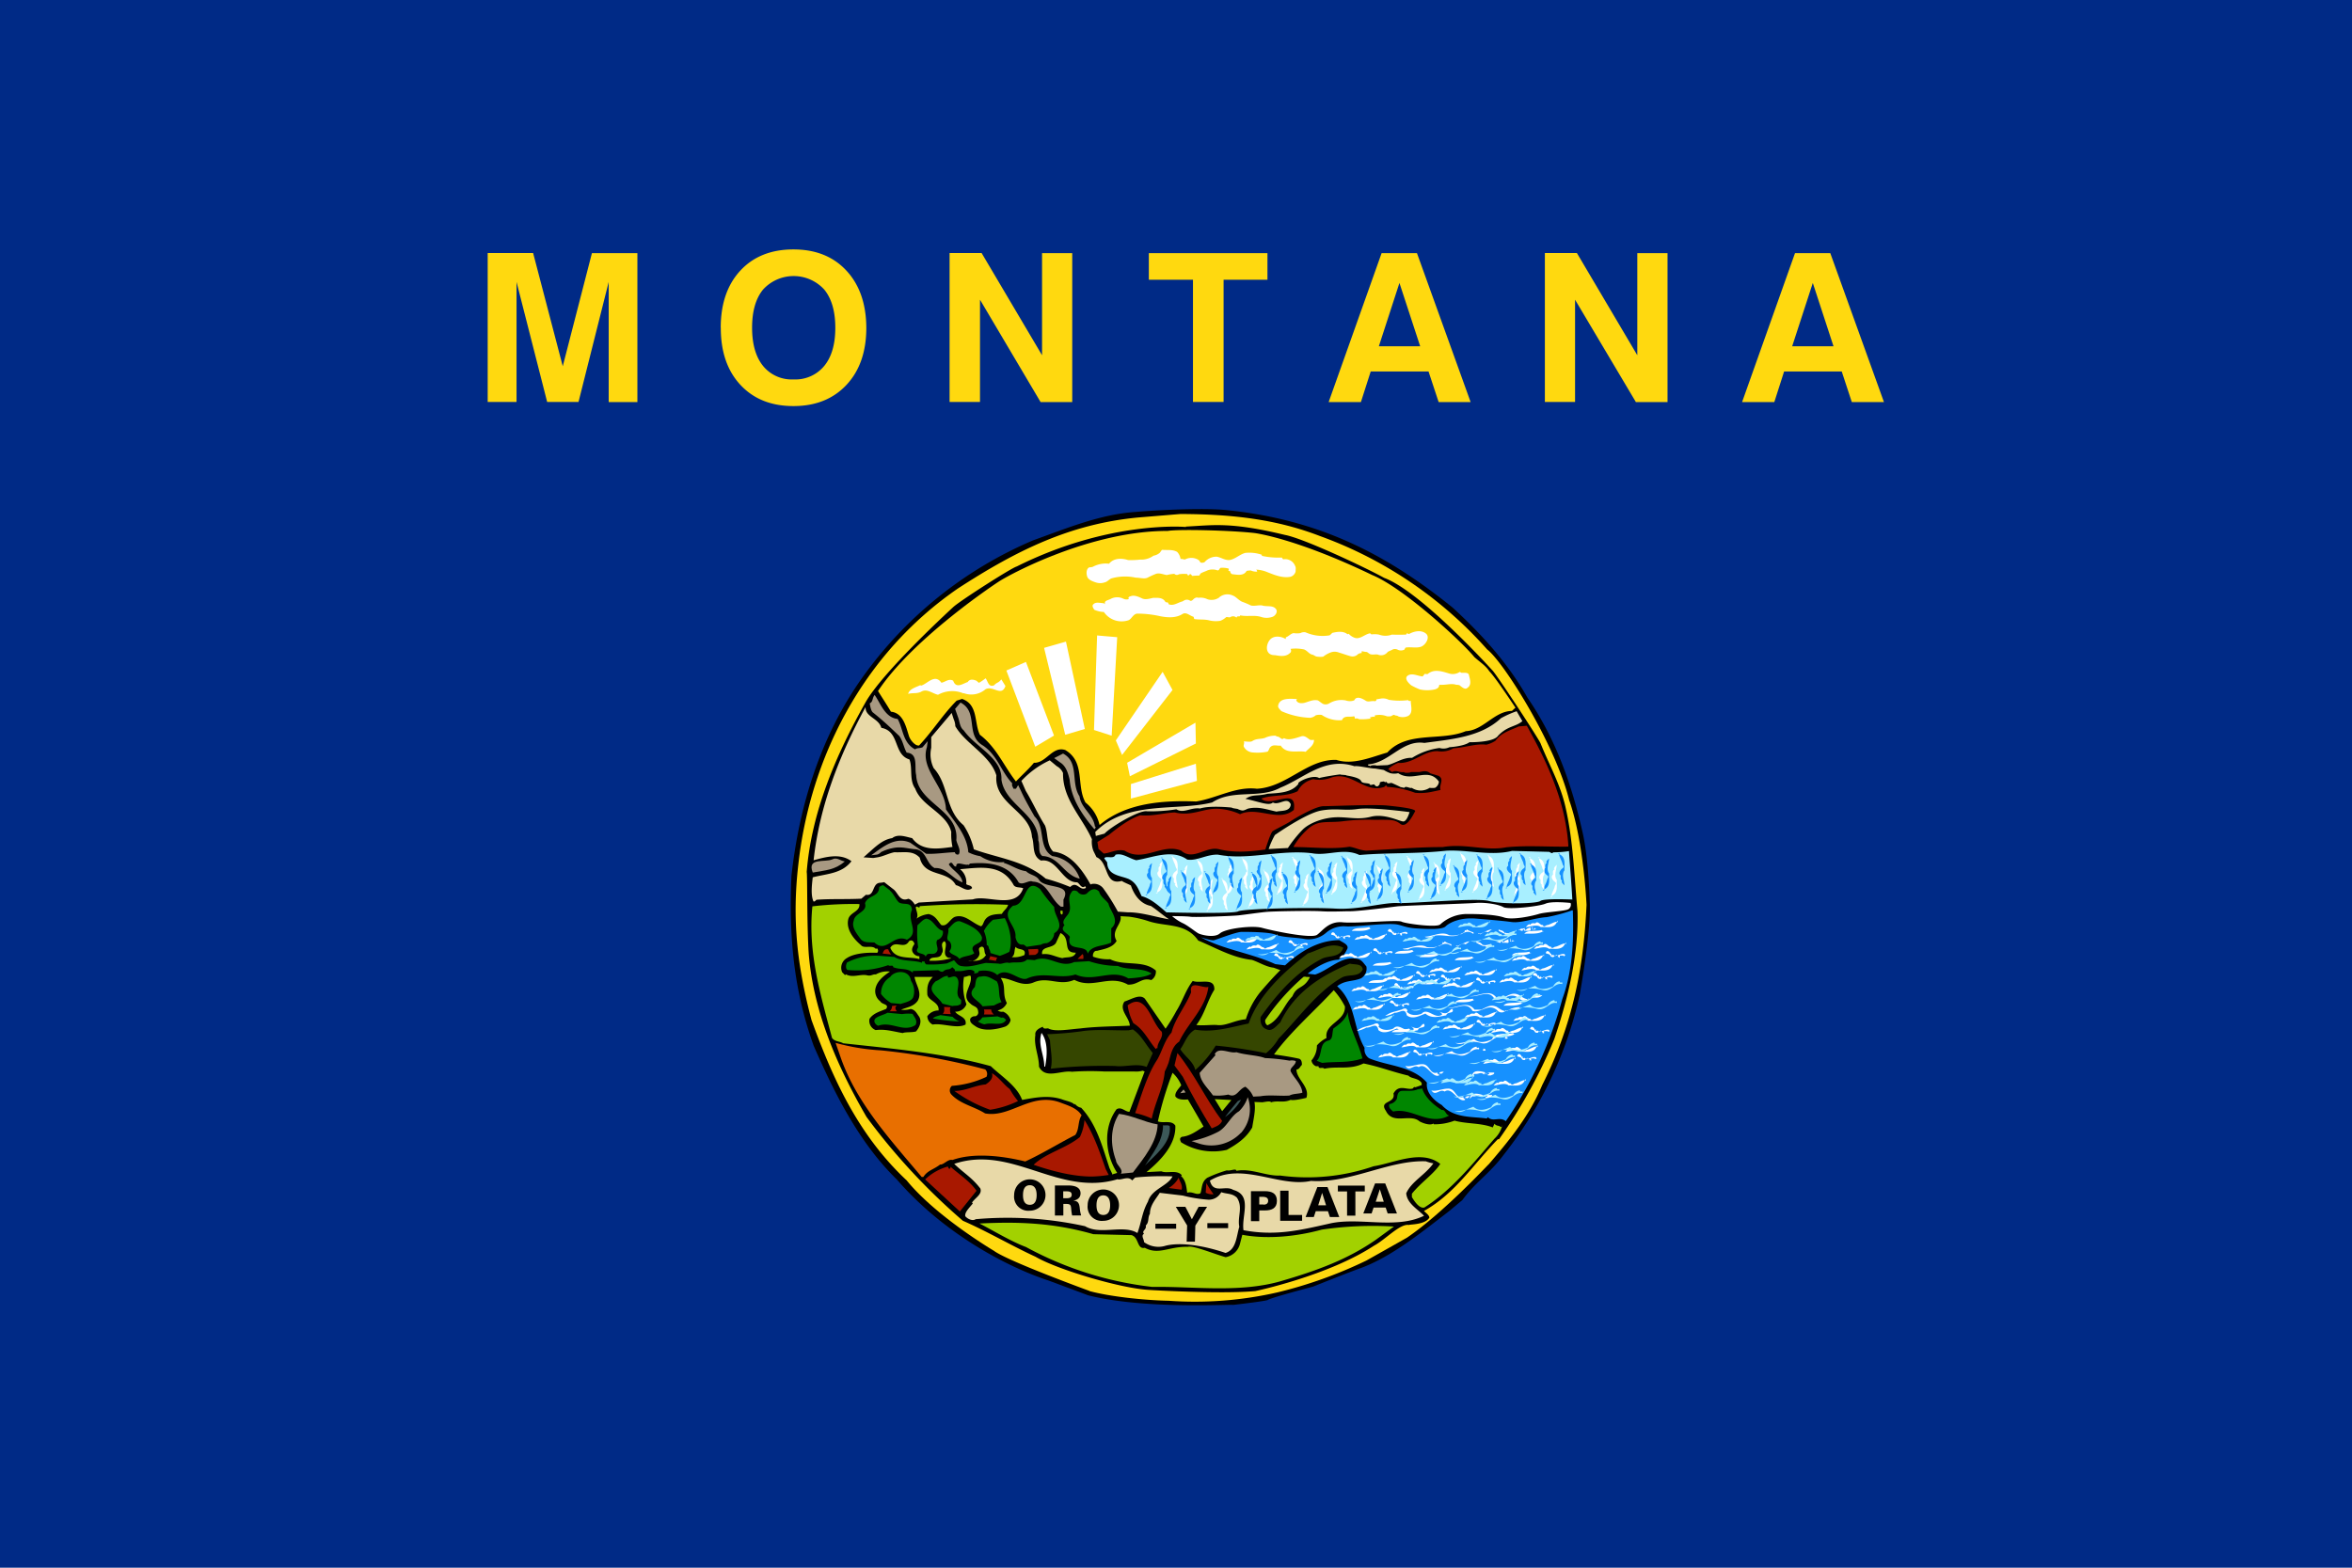 <svg xmlns="http://www.w3.org/2000/svg" width="600" height="400" viewBox="0 0 600 400"><path d="M0 400h600V0H0z" fill="#002a86"/><path d="M277.36 330.44c14.37 3.74 37.19 2.29 37.18 2.51 0 0 7.08-.79 8.77-1.21.85-.63 10.62-3.15 11.68-3.47 0 0 9.64-3.85 12.08-4.69 8-2.94 15.66-9.23 22.57-14.53l3.41-2.85c3.4-4.66 7-6.77 10.53-11.54a100.74 100.74 0 0019.44-41s3-16.76 2.51-23.75c0 0-.26-11-1.86-17.74-2.72-12-6.8-23.67-14-34.14-5.18-9.14-11.91-16.38-19.1-23-16.73-13.53-34.14-22.65-58.36-24.94-7-.56-19.54.25-22.47.53-9.23.6-17.88 4.29-26.17 7.24A103 103 0 00219.9 173c-10.44 14.72-16 32.33-18 50.47-.68 15.27.52 29 5.66 43.33 5.16 11.79 11.48 24.66 21.21 34.13 12.17 14.05 28.47 22.45 38.74 25.81l9.85 3.67"/><path d="M277.94 329.42c5.12 1.4 13.94 2.35 20.16 2.47a94.71 94.71 0 0027.76-2.13 113 113 0 0022.73-8.14c3.79-2.12 10.34-5.83 10.34-5.83 9.37-6.37 20.76-18.74 20.87-18.74 5.64-6.56 10.41-12.53 13.61-20.16 7.78-15.39 10.61-30.06 11.32-46 0 0-.71-16.27-4.42-26.71-3.54-14.31-16.8-35.36-20.92-38.46a104.31 104.31 0 00-42.57-28.91c-11.33-4.38-22.67-5.62-35.72-5.66l-10.78.89c-17.41 1.65-31.12 8.48-45.95 18.11-24.45 16.81-37.7 43.43-40.7 70.3-1.64 14.11-.36 25.83 3.35 39.83 5.37 14.77 11.79 29.21 24.29 40.92 7.54 9.26 22.22 17.93 22.22 17.93 3.54 2.65 24.41 10.26 24.41 10.26" fill="#ffd90f"/><path d="M302.52 134.36c7.07-.35 11.31-1.24 25.28 2.13 4.78.88 20.87 8.48 25.29 10.95C362.63 151 380.67 171 380.67 171c.95.84 11.81 17.41 12.34 18.69 2.21 5.52 5.16 10.66 6.41 16.5 1.89 8.39 2.15 16.94 3 26.28.35 11-2.5 22.6-5.92 32.66a128.23 128.23 0 01-14.09 25.54h-.31c-6.28 6.44-10.87 13.86-18.83 18.3.42.53 1.26.95 1.37 1.69-1.06 1.91-5.2 1.7-5.2 1.9-2.28-.44-5.95 3.69-8.93 5.28-11.75 7.71-30.27 11.58-30.27 11.58-8.91.82-27.06-.29-27.06-.29-7.29-.39-23.38-5.17-29-8.46-6.26-2.88-12.19-6.41-18.55-9.19A160.72 160.72 0 01221.06 285c-7.29-12.55-13.51-26.64-14.74-41.51-.51-7.31-.32-20.19-.53-21 1.21-15.27 7.48-29.89 14.85-43 4.25-7.89 22.64-24.69 22.64-24.69 2.23-1.9 14.82-9.94 16.09-10.26 23.71-11.85 43.16-10.08 43.16-10.08"/><path d="M386.55 180.49c-2.49-3.71-5.45-8.06-6.64-9.24-.85-1.38-2.65-2.54-3.81-3.61-3-3.73-17.89-17.54-26-20.9C330.28 137.2 320 136 320 136c-6.36-.71-19.62-1-22.1-.53-19.84-.06-40.68 11.25-43.36 13.09 0 0-21.54 14.13-30.56 27.76 1 1.59 2.35 3.66 3.3 5.27 3.08.32 3.81 3.72 4.55 6.06.31 1.17 1.69 2.77 2.64 2.55 3.4-3.6 6.18-8.05 9.58-11.43l1.38-.43c4.14 1.4 3.06 6.17 4.54 9.14 4.23 3.2 6.13 8 9.2 11.91 1.59-1.69 3.19-3.06 4.58-4.76 3.17.11 4.67-4.34 8-3.26 5.19 3.08 2.73 9 5.16 13.39a10.19 10.19 0 013.59 5.74c6.69-5.61 15.93-6.33 24.64-6 5.3-.84 10.09-3.9 15.49-3.25 7.64-.4 12.85-7.6 20.28-7.36 4.24 1.39 8.92-.72 13-1.88 5.11-5.6 13.79-2.82 20-5.45 4.56-.21 7.23-5.08 11.79-5.17l.93-.86" fill="#ffd90f"/><path d="M253.53 174.92c.85-.95 1.06-.52 1.91-1.57l1.05 1.69c-1 2.86-3.17-.22-5.09.83a5.54 5.54 0 01-5.52 1s-.32.11-.21 0a7.46 7.46 0 00-6.37.4c-1.48-.31-2.85-1.7-4.35-.75-1.16.52-2 .21-3.28.52.32-1.27 2-1.69 3.08-2.21l.21.1c1.49-.31 3.51-3.18 5.2-.72 1-.2 1.91-1.16 3-.53.74 2.13 2.44.75 3.71.34.53-.85 1.49-.65 2.23-.32l.63.53a14.25 14.25 0 001.7-1.16c.63.84.74 2.33 2.12 1.8" fill="#fff"/><path d="M401.23 232.33c.28 7.82-.09 15.59-2.68 22.59a101.4 101.4 0 01-14.42 31.15c-1.58-1.27-3.18.31-4.56-1l-.31.32c-3.61-.54-8.38 0-11.45-3.43-2-1.16-4.13-3.19-3.8-5.73-3.71-4.26-9.86-4.17-14.73-6.2a2.69 2.69 0 01-1.17-2.66c-2.95-5-2.19-11.46-7-15.73 2-1.57 3.93-1.15 6.06-2a2.85 2.85 0 001.39-3.06c-.74-.85-1.17-1.71-2.33-1.92-4-.86-7 2.74-10.73 4l-1.91-.22c2.23-1.79 5.32-3.49 7.86-3.58a6.28 6.28 0 002.13-2.53c.85-1.27-1.26-1.92-1.9-2.45-5.36.05-9.88 2.81-13.86 6.43l-2.49-.31c-6.15-2.82-13.29-3.71-19-6.86 0 0 2.67.93 3.37.76s5.66-2.13 7.08-2.13 6.9 0 8.66.71 5 .69 7.07 1.05a6.79 6.79 0 005.84-1.58 6.88 6.88 0 014.95-1.59c2.29.18 9.82-.85 12.73-.53 1.59.19 2.48.89 5.3 1.06s6.55.36 7.44-.52 3.53-2.3 7.6-2c2.66.23 6.71.53 9.19.88s6-1.06 9-1.24a43.15 43.15 0 006.58-1.76" fill="#1691ff"/><path d="M401.1 229.48c-.22-4.15-.59-8.3-.85-12.32a25.57 25.57 0 01-4 .31c-.43.52-.75-.12-1.17-.12l-9.34-.24c-5.52 1.36-11.35-.35-16.77-.05-7.84.84-15.16.48-22.17 1.1-4-1.92-8.07.3-12.09-.45-8.17-1-16.24 1.86-24 .36-2.86-.12-5.42 1.67-7.85 1.25-3.91-2.78-8.91-.45-13 .17-1.81-.44-3.5-1.92-5.3-1.4-.43 1.27-2.54.11-2.86.94l.74 1c.09 3.39 3.27 3.31 5.51 4.26 2 1 2.43 2.55 3.27 4.36 2.42.65 4.37 2.46 6.34 4.14 0 0 17.05.45 18.29-.25s18.57-1.07 24.76-.71 12.2-1.59 15.91-1.42 20.16-1.4 23.35-.52 12.2.71 13.08 0 8.21-.37 8.21-.37" fill="#a8efff"/><path d="M334.06 249.75c-.53-.11-1-.53-1.49-.53" fill="#fff"/><path d="M332.57 249.22a55.76 55.76 0 00-9.79 11 1.32 1.32 0 00.53 1.39c3.19-1.38 4.05-5 6.39-7.41 1.18-2.86 2.89-1.71 4.47-4.9l-1.59-.07" fill="#a2d100"/><path d="M282.84 299.79a32.49 32.49 0 01-4.31.41c-4.88 0-10.19-1.41-14.85-3 3.09-3 8.18-4.12 11.8-7.08a12.4 12.4 0 001.17-4.34c2.39 3.73 3.91 8.17 5.41 12.5l.78 1.53" fill="#a81800"/><path d="M284 299.56a10.52 10.52 0 001-.29c-3.07-4.68-3.68-11.47-.17-16.24 1.28-.73 2.13.64 3.29.65l3.88-10.29-.53-.2a5.8 5.8 0 01-2.12.2h-7.64a69.49 69.49 0 00-8.28.07c-2.76-.43-6.8 2-8.38-1.3 0-2.76-1.36-5.31-.93-8.06-.2-1.17 1.07-1.81 1.92-2.12.1.75 1.16.32 1.38.43 1.61.92 5.3.23 8.17 0 4.14-.52 9.13-.52 12.63-.71-.1-2.12-2.86-4-1.37-6.15 1.92-.64 3.94-2 5.21-.73l5.28 7.65a48.43 48.43 0 002.77-4.54c1.6-2.55 2.35-5.3 4.16-7.64 1.91.76 5.63-1 5.51 2.24-1.81 2.86-2.46 6.26-4.59 9 1.38.22 3.93-.09 5.2 0 2.34.34 4.56-1.25 7.43-1.46a21.14 21.14 0 013.63-6.88c1.63-1.9 3.34-3.85 5.17-5.66l-1.71-.62c-1.95-.21-3.81-1.44-5.56-2-5-.54-9.22-3.1-13.67-4.92-3.28-4.67-8.27-3.42-12.83-5a27.15 27.15 0 00-4.83-1.1l-2.17-.12c.48 2.06-2.59 3.67-1 6.3-1 1.81-3.4 2.11-5 2.54-.85-.12-1.17 1-1 1.49a11 11 0 004.35.65c3.5 1.8 8.48.11 11.66 2.89a2.51 2.51 0 01-1.17 2.43c-2.54-.75-3.29 1.26-5.95 1.16-4.77-2.68-9 1.24-13.68-1.22-3.93 1.7-6.68-1-10.5.71-3.09 1.17-5.52-1.17-8.27-1.19 1.48 2.24.3 4 1.56 6.39a3.27 3.27 0 01-2.34 1.89 1.75 1.75 0 001.38.32 3.23 3.23 0 011.91 2.13 2.28 2.28 0 01-1.39 1.69c-2.23.74-5.41 1.26-7.42 0-.75-.52-1.7-1-1.48-2a1.26 1.26 0 011.26-.64 1 1 0 00.75-1.27c-.1-1.27-1.16-1.17-1.9-1.91-2.75-2.14.54-4.56 0-7.12-.64-.2-1.06.33-1.69.22a13.34 13.34 0 00.61 7 2.92 2.92 0 01-2.87 1.9c.63 1.15 3.07 1.28 2.64 3.29-2.22 1.17-5.94-.45-8.38 0a2.46 2.46 0 01-1.37-2.13 3.48 3.48 0 012.87-1.47c.21-2.13-2.44-2.36-2.86-4-.1-1.81 0-3.18 1.39-4.55h-4.66c.31 2 2 3.93.83 6.05-1.07 1.58-2.87 1.69-4.25 2.31a5.81 5.81 0 002.44-.19c1.17.21 1.49 1.07 2.12 1.91.84 1.28.09 2.86-.76 3.82-.95.32-2.76.1-3.39.42-2.55-.43-4.46-1.07-6.9-.76a2.52 2.52 0 01-1.58-2.87c1-1.49 2.77-1.9 4.25-2.54.85-1.27-1.06-1.06-1.48-1.91a3.27 3.27 0 01-1.16-3.61c.53-1.81 2.24-3.08 3.62-4a5.81 5.81 0 00-3.61.73c-.85-.11-1.17.52-2.33.2-1.7-.32-3.61.73-5.31-.23l-.21.22-.74-.75a2.83 2.83 0 011.18-3.6c1.91-1.26 5.2-1.47 7.75-1.36a.77.77 0 00-.1-1.17l-.21.21c-.95-1.16-3.08 0-3.82-1-1.8-1.49-3.81-3.93-3.27-6.48.33-1.9 3.08-2 2.87-4a89.25 89.25 0 00-12 .59c-1.2 11.88 2.16 22.82 5 33.54.63 1 2 .86 2.86 1.4 12.83 1.41 25.66 2.51 37.65 5.83 2.63 2.55 6.66 5 8 8.62 3.4-.63 6.69-1.26 10.08-.18 1.06.43 2.65.64 3.29 1.38l.11-.2a2.57 2.57 0 001.58 1c4 4.29 5.41 9.95 7.22 15.37l.82 1.72" fill="#a2d100"/><path d="M285.19 232.64a51.12 51.12 0 00-3.59-5.75 3 3 0 00-3.29-1.29l-.1.11c-2-3.6-5.07-8-9.53-8.41-1.79-1.8-1.26-4.56-2.1-6.68-1.83-2.87-3.18-6-4.9-8.82l-1.12-2.55a22.9 22.9 0 017.24-5.25l1.78 1.49a3.53 3.53 0 011.6 1.75c-.12 6.68 4.85 11.25 7.37 16.89a6.64 6.64 0 00.36 2.93l.8 1.64c3.28 1.39 1.89 7.32 6.46 6.07.63.43 1.58.74 2.33 1.17.73 2.22 2.31 4.67 5.08 5.21 1.79 1.17 2.85 2.23 4.65 3.41-3.23-.5-7-1.82-10.58-1.78l-2.46-.17" fill="#e8d9a8"/><path d="M353.07 196.5a8 8 0 001.61.78 4.17 4.17 0 002 0c3.7 2.44 7.64-1.68 10.39 2.15a2 2 0 01-1 1.59 5.77 5.77 0 01-1.37 0 4.16 4.16 0 01-4.56 0c-.53.22-1.49-.62-1.91 0l-1-.21c-.11-.11-2.11-1-2.11-1-.53-.21-1.06.52-1.49-.43 0 .43-.63 0-.63 0-.32.1-1.17 0-1 .63-.75 1.38-1.38.11-1.48.11l-.95.2c-.11-.74-2-.22-2.33-1-.43-1.06-3.71-1.39-3.82-1.49.11-.11-1.59-.12-1.48-.22s-5.09.72-5.41.93c-1.48-1.06-5.83 1-5.3 1.47-1.81 2.32-5 2.31-7.85 2.52-3 .74-3.55 0-5.67 1.29 3.56.75 6 1.89 7 .94 1.6.85 3.62-1.58 4.56.44-.11 2-2.54 1.57-3.61 1.89-2.54-.53-4.66-1.39-7.31-.76-1.17.52-1.25.67-2.53.14.11-.11-1.48-.19-1.59-.41 0 0-5.54-.6-8.08.23-2.44-.33-4.25 1.37-6.06.2a40.77 40.77 0 01-7.52.51c-2-.33-9.26 4-10.8 5.7l-2.22.59-.15-1c8.09-8.15 20.71-5.25 29.83-7.54 5.32-3.5 12-.83 17.42-3.78 6.06-2.42 11.27-7.92 18.9-5.46.84-.21 4 .6 5.3.59l2.09.35" fill="#e8d9a8"/><path d="M353.85 195.24c2.06-.44 4-2 6.37-1.87a17.38 17.38 0 017-2.52 3.56 3.56 0 002.54-.2s3.71-.21 5.1-1.27c0 0 6.15.12 7.32-1.67 2.44-2.56 4.46-2.22 6.18-3.71l-1.46-2.53a26.18 26.18 0 00-4 1.78c-5.21 4.87-12.75 5.37-19.54 6.31-5.62-.87-8.92 5.06-14.34 5.48v.31c.21 0 .53 0 .64.21-.21-.42 1.4-.33 1.55-.22l2.58-.11" fill="#e8d9a8"/><path d="M330.28 216.13c4.58 0 9.51.63 14-.09 1.8.31 2.33.85 4.23 1 6.26-.3 13.38-.93 19.53-.91 5.73-1 11 1.1 16.23.05 5.41-.52 10.29-.08 15.81-.16v-.43c-.75-11.06-5.28-20.95-10.59-30.41l-2.05.17c-2.14 1-4.44 1.55-5.95 3.66a7.49 7.49 0 01-2.33 1c-2.65-.33-5.31.73-8.39.92a6 6 0 01-4 .73c-3.61-.12-6.27 3.27-10.1 3a7.39 7.39 0 00-2.55 1.58l1 .75c1.16-.64 1.69.21 3.08 0-.12.31 1.69.21 1.69 0h2.1c.53 0 1.81-.64 2.87.32l2.1.64c1.59.86.11 2.23.52 3.61-2.54.53-3.82.94-6.47.72a24.28 24.28 0 00-7.11-1.5l-.31-.43-.43.42c-5.1 1.8-8.37-4.15-13.57-2.36a8.22 8.22 0 01-4.56.41 5.76 5.76 0 00-4 3.06c-3 1.48-6.38.82-9.25 1.88 2.44 2.54 9.15-3.26 8.28 2.89-3.93 3.28-9.15-1-13.72 1.09a15.54 15.54 0 00-5.49-1.37c-3.92-.21-6.69 2-11.15.93-2.75.1-5.52 1-8.81.72-2.73.91-5.54 3-8 5l-2.93 1.81.26 1.77 1.33 1.18c1.66-.08 3.28-1.23 5.35-.73 4.87 3.1 9.56-2 14.43 0 3 2.66 6.26-1.14 9.54-.39 4.1 1 7.86.64 11.92.1 0 0 1.33-4.26 1.85-4.66s3.58-1.86 4.52-2.51 6.36-3.89 8.48-3.89 13-.49 16.24-.16 7.5.82 7.1 1.5-2.12 4.39-3.71 3.2-2.25-1.06-6.77-1.06a51.45 51.45 0 00-8.22.4c-3.71.39-5.77-.33-8.25 1.62a17.78 17.78 0 00-4.07 4.87" fill="#a81800"/><path d="M270.42 194.52c1.56.94 2.08 2.85 2.45 4.44.42 4.88 3.16 8.91 6.33 12.64.11-.2.53-.53.11-.74-.41-3.08-3.49-4.56-3.91-7.65-2.32-3.5 0-8.7-4.21-10.94-.74.39-1.5.78-2.27 1.16l1.49 1.08M259.74 200.34c-.2.29-.38.6-.56.91h-.64c-.1-.42-.52-.74-.31-1.37-2.85-3-3.8-7.23-7.51-9.68-4.55-2.67-1-8.49-5.69-10.95l-1.38 1.63.85 2.41c.33 1.05.4 2.31 1.35 3.06 3.06 4.37 9.85 7 9.62 12.56.84 6.37 9.53 8.84 9.4 15.51.53 1.28-.22 3.09 1.05 4 4.24.12 5.61 5 9.53 5.76a8.64 8.64 0 00-7-5.75c-3.71-2.14-1.67-7.33-4.54-10.11-1.18-2.1-2.45-4.29-3.38-6.35l-.81-1.68" fill="#a89982"/><path d="M242.76 181.92l-5.2 6.15v2.72a7.92 7.92 0 00.63 5.21c3.92 4.25 2.84 10.61 7.61 14.55a18.7 18.7 0 012.63 6.16c6.14 2.24 13 2.91 18.33 7.48a49.15 49.15 0 016.25 2.13c1.71-1.69 2.44 1.17 4 .23a.62.62 0 00-.22-.43c-.95.84-1.48-1-2.11-1-3.72 0-5-6.17-9.11-5.54-2.44-1.29-1.58-4-2.31-6-.41-6.69-9.75-8.4-9.08-15.73-1.58-5.2-7.84-8-10.48-12.56a4.31 4.31 0 00-.39-1.72l-.57-1.75" fill="#e8d9a8"/><path d="M236.67 189.1l-1.34 1.58c-.74.3-1.37.1-1.9.52-3.18-1.7-3-5.21-4.44-7.76-3.28-.33-4.39-4.09-5.87-6.12-.64.75-.39 1.81-1.24 2.12.1.74.33 2.07.86 2.39 2.64 2.12 3.91 3.34 6.66 5.95.95 1.28 1.16 3 1.9 4.26 3.07.22 1.9 3.72 2.42 5.74.29 7.21 11 8.83 10.24 16.57.21 1.17 1.27 2.55.63 3.62a.68.68 0 01-1-.53c-2.44.09-5 .52-7.32.4l-4.09-2.84c-3.81-1.63-7 1.12-9.94 3.23l1.51-.18a2.09 2.09 0 001-.63 11.71 11.71 0 013.82-1.16c1.91-.19 3.29.33 5.1.44 2.75.44 2.53 3.62 4.75 4.79 3-.2 4.56 2.77 7.11 3.63-.21-2-2.54-3-3.49-4.58 1-1.27 1 .75 1.9.54-.1-1.59 2.23-.1 3.08-.52v.2l.43-.42c4.46-.41 9.76 0 12.4 4.81 1.06.85 2.66-.73 3.6-.2 3.83.13 4.55 4.58 7.2 6.39h.64v-1.8c2.23-4.24-4.34-2.67-6.14-4.9l.21-.21-.21.21c-.75-1.38-2.33-1.28-3.39-2.34-2.23-.33-3.82-1.6-5.73-2.14l.21-.21a9.23 9.23 0 01-6.15-1.49 10.69 10.69 0 01-3.07-1c-.31-4.24-3.27-7.44-5.7-10.94-.18-5.82-6.69-10.19-4.86-15.89l.2-1.51" fill="#a89982"/><path d="M225.63 225.07a6.87 6.87 0 01-1.11.17c-2.13.1-1.29 3.5-3.62 3.06l-1.17 1c-4 .2-7.95 0-11.46.28-.21.2-.42.52-.75.42-.73-1.59-.41-4.24-.19-6.15 3.72-.95 7.43-.93 9.88-4.11-2.86-2.13-6.58-1.09-9.66-.24 1.53-14 6.66-26.93 13.27-39.12-.21 2.55 3.39 2.87 4 5.32 4.77.87 3 6.8 7.19 8.08.84 2.34-.12 5.21 1.47 7.44 1.68 4.57 8 6.18 9.19 11.06a15.46 15.46 0 00.31 3.82c-3.4.42-7.75 1.25-10.29-2.25-1.58-.32-3.6-1.18-5.09 0-2.49.37-4.38 2.31-6.31 4l-1 .9 2.48.17 1.26-.2c1.34-.25 2.74-1 4.12-1.27 2.55.12 4.68-.52 6.48 1.39 1.25 5.1 7 3 9.21 7 1.38.32 2.86 1.93 4.14.76-.11-.75-1-.63-1.49-1a4.23 4.23 0 00-1.58-3.82c5.1-.41 10.51-1.45 13.57 3.86.43 1 1.7.64 2.54 1-1.92 5.53-9.23 1.58-12.84 2.84l-13.8.81-1 .53c-.31-.53-1-1.39-1.69-1.49-2.21.86-2.59-1.61-3.82-2.46l-2.27-1.76" fill="#e8d9a8"/><path d="M227 227.21c.91.76 1.41 2.1 2.26 3 1.27.85 3.18-.3 3.39 1.93-1.39 2.86 2.1 5.83-1.3 7.63-3.5-1.61-5.21 3.59-8.28.72-1.27-.12-2.75.2-3.6-1s-2.33-2.87-1.68-4.56c.21-2 3.61-2.22 2.87-4.45.75-2.12 3.61-1.57 3.62-4.12a2.18 2.18 0 011-.51l1.73 1.3" fill="#008600"/><path d="M215.51 219.8c-2.55 2.22-4.88 2.22-8.17 2.84-1.58-3.93 3.19-2.52 5-3.38 1.17-.63 2.13.44 3.18.54" fill="#a89982"/><path d="M242.67 244.52a1.62 1.62 0 00-.7-.13c-2-.75.12-3.4-1.05-4.24-1.38.74.1 2.11-.64 3.07-.43 1.81-2.87.41-3.19 1.9a16.91 16.91 0 004.19-.29l1.4-.3" fill="#a2d100"/><path d="M265.59 241a3 3 0 011.43-.34 2.86 2.86 0 001.92-2.54c3-1.9-.1-4.34 0-6.68a40.82 40.82 0 01-3.6-4.57c-4.12-3.3-3.29 4.13-6.9 4.22-3.51 2.76.94 4.88.61 8 .21 1.06.74 2.12 2 1.91a2.53 2.53 0 01.81.59l3.7-.55" fill="#008600"/><path d="M264.08 243.63c.47-.27 1-.55.71-1.5l-2.5.09a4.06 4.06 0 01.19 1.47l1.6-.06M276.34 244.7c.12-.53 0-1.49-.31-1.16l-1.14 1.13h1.45" fill="#a81800"/><path d="M274.11 245.43c-3.71 1.8-6.46-2-10.18-.45l-1.92-.15c-1.12 1.13-2.88.51-4.54.87-1-.32-2 .44-2.78.16l-3.16-.17c-1.81.31-4 1.16-6.06.83-1.14-.07-1.52-.92-2.1-1.51l-1.83.81a27.7 27.7 0 01-5.29.25c-.11-.21-.53-.42-.32-.74h-.74v.32c-2.06-.72-5.11-.27-7.05-1.48l-3.45-.26a15.7 15.7 0 00-8.6 1.67c-.32.52-.43 1.6.11 1.91a24.55 24.55 0 0010.4-1.23c.32.42 1.26-.22 1.26.52 1.81.74 3.51.11 5 1.4v-.43l6.47-.2c.43.22 1 .64 1.38.22 1-.74 1.38-.11 2.23-1 .21.32.85.54.63 1h1.17c1.27.12 2.87-.94 3.93.22a.34.34 0 00-.11.44c.32-.22 1.06 0 1.07-.64 1.37-.31 3.6-.2 4.77 1 2.65-2.31 5.82 2 7.84.77 4.15-1.68 8.17.35 12.11-.92 4.77 2.13 9.23-1.57 13.47 1 1.7-.1 4.67-.3 5.94-1.25-2.43-1.59-6.15-.76-8.58-1.93a23.57 23.57 0 01-7.37-1.21l-3.66.22" fill="#008600"/><path d="M254.07 245.17a1.54 1.54 0 01.35-.81l-1.81-.38a3.08 3.08 0 01-.36.88" fill="#a81800"/><path d="M255.1 243.87a17.1 17.1 0 002.37-1c.85-2.45.22-6-1.14-8.6l-3 .41a8.83 8.83 0 00-2.34 2.86 8.8 8.8 0 01.73 3.61c.64.1.42.85.74 1.17a2.44 2.44 0 01.2.85l2.42.72" fill="#008600"/><path d="M227.37 243.56a3.88 3.88 0 01-.78-1.34c-1.08-.15-1.15.49-1.44 1.08l2.22.24" fill="#a81800"/><path d="M282.75 230.5c.43 2 3.07 4.35.73 6.37v3.61c-1.91 1-5 .62-6 2.85-.31-2.65-5.62-.23-4.55-4.27-.52-1.05-2.75-1.49-1.37-3-1-1.17.86-2.32 1.17-3.28.76-1.69-.73-3.4.66-5.19.21-.53 1.06-.42 1.49-.1a1.77 1.77 0 002.33.53c.95-1 2-1.69 3.18-.53.32 1.29 1.59 2 2.32 3" fill="#008600"/><path d="M257.18 230.85c-.32 1.06-1.07 1.37-1.6 2.33-1.7.1-3.72.1-4.56 2-.21.42-.33.94-.75 1.16-2.23-.75-4-3.1-6.47-2.46-1.38.31-2.13 2.76-3.71 2.12-1.06-1.28-1.48-2.35-3.18-2.78a6.49 6.49 0 00-3.09 1.17c.54-1-.1-1.91-.2-2.86.22-.64 1 .53 1-.32a203.67 203.67 0 0122.59-.35M271.08 232.59c0 .21.11.63-.21.75-.43-.11-.43-.85-.21-1.07.11.21.53 0 .43.32" fill="#a2d100"/><path d="M240.51 237.49a2 2 0 01-1.39 2.33c-.75 1.06.84 2.44-.54 3.39-1 .53-2-.43-2.44.95-.2-1.28-3.18-.45-1.91-2.45a25.41 25.41 0 01-.19-5.62c.74-.64 1.38-1.49 2.23-1.69 1.9.21 2.43 2.65 4.23 3.09M250.48 239.21c.31 2-3.73 1.37-1.93 4-1.16.85-2.86.64-3.82 1.49-.53-1-2.23-1.08-2.54-2a1.93 1.93 0 000-2.55c-1.16-.43 0-2-.29-3.18.94-.85 1.69-2.12 3-1.9 1.91.74 4.88 1.92 5.62 4.15" fill="#008600"/><path d="M391.18 237.19l.42-.44-.21-.2.42.64.11-.22c.32 0-.53.32-.95.22h-.11v-.75h.1c.11.21-.1.53.21.75M390 237.5h-1.28l.22-.11c-.11-.11-.22-.33-.43-.21 0 .74-.84 0-1.17 0l.21.2c.43-.74.85-.2 1.39-.63-.12.31.2.43.31.64.11-.52.75-.52 1.17-.84-.11.42.42.95-.43.95M380.67 237.14c0-.19-.53.43-1.17.74-.63-.42-1.27.21-1.9.53l-.32-.31-.21.21c.53.21 2.66-1.27 3.61-1.17M375.89 237.87v.44c-1.37-1-2.22-.44-3.18.09l-.21-.11c-1.91 1.48-5.41-.54-7.64.93-.42-.1-1.06.1-1.38-.22 2.13-.09 4.36-1.47 6.16-.4a5.27 5.27 0 003.82-.73c.21-.11.21-.42.21-.52s.21.1.32.1l.21-.31a5 5 0 001.69.74M383.53 237.69l.21-.2-.21.2.43.42.21-.2v.2a4.59 4.59 0 002-.41c-.21 0-.86 1.37-1.7.63H384c-.21-.11-1.17-.54-1.7-.84v-.33c.43.21.95.22 1.27.53" fill="#fff"/><path d="M274.44 243.1c-.53 1.49-2.44 1-3.4 1.37-1.91-.32-3.18-1.28-5.19-1-.31-2.13 2.55-1.37 3.51-2.86l1.17-2.54c2.86 1.38.3 5.1 3.91 5M233.28 240.86c-.43.64-.86 1.38-.43 2.12a1.88 1.88 0 001.69 1v.75c-2.33-.76-6.15.29-7.42-2.9 1.28-2.11 3.5.54 4.78-1.68.75-.52 1.27.12 1.38.75" fill="#a2d100"/><path d="M342.67 241.82c-.85 2.64-3.72 1.88-5.52 2.84-6.48 3.37-11.17 8.67-15.54 14.81-.21 1.06.11 2.65 1.38 3.09 1.48.84 2.54-.75 3.61-1.69 3.63-7.74 10.53-12 17.76-15 1.16.32 3.08-.09 3.28 1.5-1.07 2.12-3.61 1.05-5.42 2.11-6.27 3.59-11.28 10.67-16.06 15.54a13.72 13.72 0 01-3.2 3.71 116.29 116.29 0 00-12.83-1.94 27 27 0 01-5.22 6.24c-.41-2.13-2.74-3.52-3.8-5.32 1.27-1.81 1.71-3.82 3.73-5 4.67.86 9.55-.72 13.69-1.56 2.57-7.3 9-13.24 15.12-17.89 2.86-.84 5.84-3.06 9-1.46" fill="#354600"/><path d="M251.53 243.67c-1 1.59-2.56 1.58-4.57 1.47a2.38 2.38 0 002.86-1.47c.32-.85-.74-1.81.65-2.13.95.12.41 1.49 1.06 2.13M261.28 243.7a6.23 6.23 0 01-3.18.52c.95-.63.53-1.8 1-2.64.53.95 2.86.21 2.22 2.12" fill="#a2d100"/><path d="M360.6 242.82l.21-.2c-1.48.95-3.4.61-5 .72.75-1.07 2.66-.52 4.47-.94l.31.44M362.5 248.56l.21-.22c0 .22 0 .53.2.53l.33-.31-.11.21c1.27.53 1.9-.52 3-.2 0 .21.1.31.2.31l-.52.22v-.22h-1v.64a.55.55 0 00-.42-.22c-.43.44.21 0 0-.2s-.32-.42-.53-.32-.21.32-.21.52a.57.57 0 00-.21-.42c0 .63-.75.42-1 .21-.31-1-1.79-.32-.94-1.28.52-.2.84.44.95.75" fill="#fff"/><path d="M229.63 256.2c1.27-.43 3.13-.74 3.4-2a4.75 4.75 0 00-.62-3.92c-.42-3-4.24-2.67-5.31-1a4.84 4.84 0 00-2.34 4.34 8.73 8.73 0 002.57 2.3l2.3.22M226.42 258.4c-1 .57-2.45.82-3.17 1.53-.53.74.1 1.49.74 1.8 3.5-1.26 6.36 1.82 9.55-.18.63-1.16-.31-2-.74-2.86a10.68 10.68 0 00-2.68.06l-3.7-.35" fill="#008600"/><path d="M226.89 258.09a1.78 1.78 0 00.67-1.41l1.25-.13c-.47.31-.59.76 0 1.49h-2" fill="#a81800"/><path d="M360.58 248.87c-.75 1.91-2.86 1.27-4.15 1.37-.94-.84-2.86 0-3.82 0 .43-.43.43-.52 1-.74l.11.21c.42-.65.95-.43 1.38-.43.75-1 1.49 1.08 2.12.22a.54.54 0 00-.21.32c.42.53.75-.1 1.17-.1.63-.11 1.7-.85 2.44-.85l.21-.31v.53l-.21-.22" fill="#fff"/><path d="M243 256.68c.6-.13 1.41 0 1.66-.29.64 0 .53-.74.53-1.27-2.12-1.48.22-4.14-1.15-5.73-.74-.64-1.59.2-2.23 0V249c-1.27 0-2 1-3.08 1.35-2.72 2.46.46 3.71 1.68 5.73l2.59.63M243 259.44a5.42 5.42 0 001.76 1.19 47.18 47.18 0 01-6.79-.76c.47-.54 1.29-.61 1.93-.86l3.09.43" fill="#008600"/><path d="M240.5 258.67a1.32 1.32 0 00.37-.91 2.55 2.55 0 00-.05-.83l1.68.06a1 1 0 00-.14.77 2.31 2.31 0 00.21 1l-2.07-.09" fill="#a81800"/><path d="M253.6 256.53a9.5 9.5 0 011.92-.84c-1-1.49-.31-3.83-1.26-5.32-1.27-.64-2.44-1.6-4-1.18-1.58-.1-1.27 1.71-1.6 2.66-2.32 2.4.88 3.2 2 4.92l3-.24M250.58 259.62a2.59 2.59 0 01-1.13 1 4.19 4.19 0 001.7.74c1.91-.63 4.56.65 5.52-1.16-.32-.2-.64-.74-1.16-.52-.33-.1-.69-.21-1-.35l-3.88.26" fill="#008600"/><path d="M253.49 258.79a1.65 1.65 0 01-.63-1.22H251a1.84 1.84 0 010 1.27h2.54M308.26 251.79c-.65 5.42-5.22 9.21-7.46 14-1.81 1.16-2.14 3.39-2.67 5.29a18.44 18.44 0 01-1 2.33c-.33 4-2.46 7.85-3.32 12a19.71 19.71 0 00-4.24-1.4c1.61-4.46 3-9.64 5.66-13.67 1.28-2.22 1.82-4.87 3.63-6.88.85-3.5 3.63-6.78 5-10.28-.53-3.28 2.86-.95 4.35-1.36" fill="#a81800"/><path d="M319.7 279.82a6 6 0 00-2-2.54c-1.81.64-2.23 3-4.35 2a12.72 12.72 0 01-3.93.21c-1.38-2-3.17-3.41-3.38-5.75l4.05-4.54-.21-.22c1-2 3.82-.09 5.52-.51 2.33.75 5.4.76 7.31 1.5a50.12 50.12 0 016.26.66 2.76 2.76 0 011.59.11c0 1.17-1.92 1.8-1.17 2.86.94 1.7 2.64 3.09 2.85 5.2-.85.32-2.34.21-3.29.73-2.34.18-5.17-.23-7.4.18l-1.89.1" fill="#a89982"/><path d="M320 281.1c.38 1.95-.17 4.15-.56 6.59-1.6 2.74-3.83 4.22-6.48 5.7a15.51 15.51 0 01-11.67-1.94c-.2-.53-.53-1 .22-1.39 2.12-.19 3.92-1.57 5.52-2.62-1.27-2.23-2.64-4.58-4-6.91-1.17.1-2.54.09-3.18-.76-.21-1 .85-2 1.49-2.85a8.64 8.64 0 00-2.22-3.19 84 84 0 00-3.74 12.4c1.38.54 3.5-.41 4.45 1.08.2 4.77-3.63 8.8-7.36 11.86l3.83-.2c1.38.64 3.92-.52 5.19 1l-.21.2c1.27 1.07 1.37 2.87 1.58 4.26 1.38-.43 2.33.74 3.39.11.44-1.38.23-2.87 1.72-3.92a33.6 33.6 0 015-1.9c.95.22 2.34-.61 2.44.12 3.71-.73 7.64 1.4 11.14 1.2a51.94 51.94 0 0023.87-2.37c5-.73 12.22-4.42 17-.59-1.71 2.65-5 4.76-7.24 7.61v.85c.64 1.06 1.9 3 3.18 2.66 7-4.44 12.55-11.42 17.88-17.56a6.82 6.82 0 002-3.4c-.1-.1 0 .65-.52.33-.32-.33-1-.11-1.48-.75l-.43.95c-3-1.18-6.58-.87-9.76-1.73a14.37 14.37 0 01-5.31.93v-.21c-1.06.64-3-.21-3.6-.53-2.44-2.13-6.8 1-8.59-2.68-1.9-2.76 2.55-1.79 1.92-4.44 1.39-2.45 3.29-.85 4.89-1.26l.42-.43c.21.21.52 0 .85-.09l1.05-.37a2.71 2.71 0 010-.49c-.84-1.38-2.65-1.07-3.39-1.92-4.24-1-7.2-2.24-11.45-3.11-3.5 1.7-6.58.62-10 1.35-.42-.52-1.48.21-1.48-.64h-.64a1.84 1.84 0 01-1.16-1.48 5.77 5.77 0 001.39-3.82 7.78 7.78 0 012.45-1.9c-.63-3.71 4.89-4.23 4.69-8.06a19.25 19.25 0 00-2.85-4.14c-5.11 5.51-11 10.58-15.23 16.39 2.34.34 4.46.66 6.37 1.09.74.22.74 1.17.74 1.59-.43.32-.64 1.17-1.39 1.17 0 2.45 3.49 4.47 2.53 7.22-1.27.33-3.4.74-4 .52-1.91.84-3.18.1-5 .62-.26-.39-1.25-.14-2.23 0l-2-.08" fill="#a2d100"/><path d="M361.51 278c-1.1.48-2.78.27-3.88.34s-1.17 1.27-1.28 2a2.46 2.46 0 01-1.91 1.37c-.32.95.42 1.38.95 1.91 4.88-1.15 9.12 3.85 14.32 1-.95-.1-.95-1.59-1.9-1.39-1.81-1.11-4.25-3.09-5-5.5l-1.32.25" fill="#008600"/><path d="M383.48 254.57c1.17-.53 2.35-1.39 3.62-.85.52 0 2.33 2 3.5.86a5.64 5.64 0 012.86-.63c-1.27 1.16-2.12.1-3.5 1l-.11-.21a1.42 1.42 0 01-2.12.19 2.72 2.72 0 00-2.86-.75c-1.06.32-2.34 1.17-3.61.73-1.48-2.65-4.13-.33-6.36-.75 2.33.11 5.1-2 6.89.45h1.69" fill="#fff"/><path d="M296.35 263.22c.52 1.59-1.17 2.64-1.07 4.24-.22-.11-.33.1-.43.21-1.9-2.24-3.06-5-5.72-6.6a13.54 13.54 0 01-1.46-4.56c4.78-3.59 6 4.47 8.67 6.71" fill="#a81800"/><path d="M359.07 257.88l-.21.22c.95 1.16 2.75 1 3.82.54 1.49-1.7 3.4 1.59 5.2.22 0-.32-.43-.53-.64-.75.85.43 1.81.75 2.55-.21.21-.2.42-.52.75-.42.52 1.27-1.39.53-1.6 1.59-1.81.31-3.72.94-5.31-.45-1.27.43-3.29 1.7-4.77.41-.42-2.12-1.81-.52-3.08-.63a6.61 6.61 0 01-2.44.83c1.7-1.16 2.12-.94 4-1.58.11.11 1.39-.95 1.7.22" fill="#fff"/><path d="M347.58 270.06c-3.61 1.25-6.69.72-10.3 1.14l-1.38-.54c1.6-1.48.44-4.66 3.1-5.19 1.16-.42.75-2 1.17-3.07 1.38-.95 3.3-2.44 3.62-4.13.42 4 2.74 7.75 3.79 11.79" fill="#008600"/><path d="M294.1 268.62l-1.59 3.61c-2.54-1-5.42.08-8-.24a122.64 122.64 0 00-16.45.69c.54-2.44-.09-4.77-.2-7.21l-.73-1.59a84.76 84.76 0 008.59-.72c3.82-.63 8.39-.18 12.2-.28l1.06-.22c2.23 1.5 3.18 3.74 5.08 6" fill="#354600"/><path d="M266.61 272.15h-.21c0-3-1.68-5.52-.71-8.6 1.69 2.24 1.46 5.84.92 8.6M382.3 263.89c0 .85.84-.2.63.75-2-.44-2.87 2.21-5.21 1.47a11 11 0 00-3.6-.33 2.64 2.64 0 01-2.86.31c1.8.32 3.61-.62 4.78-1 1.48 1.37 3.28.64 4.56.11a2.16 2.16 0 011.7-1.27M383.24 264.21l.21.64-.21-.64M384.63 264.85c-.12.32-.53.11-.75.21l.21-.63c.32.42.32-.11.53.42" fill="#fff"/><path d="M224.72 268a166.87 166.87 0 0126.61 4.86 1.6 1.6 0 01.31 1.9 24.81 24.81 0 01-8.81 2.3 1.54 1.54 0 00-.11 2.23c2.33 2.45 5.72 3 8.58 4.8 6.47 1.19 11.69-5.48 19.1-2.81 1.91.75 4.35 1.38 5.52 3.31-1 1.48-.54 3.5-1.61 5-4.15 2.11-8.4 4.76-12.76 6.76-6.15-1.5-13.25-2.26-18.56-.38-1.16-.31-2.23 1.27-3.18 1.17-1.6 1.27-3.19 1.47-4.26 3.17h-.42c-8.14-9.68-16.71-19-20.71-30.61l-1.26-3.61a54.25 54.25 0 0011.56 1.91" fill="#e86f00"/><path d="M311.77 286c-.53 1.17-1.7 1.49-2.66 1.9-2.53-4.14-5.27-8.82-7.38-13.17l-2.12-2.87.76-3.18c4.44 5.52 7.18 11.7 11.4 17.33" fill="#a81800"/><path d="M366.67 273.67a.64.64 0 00.21.44c.53.1.11-.53.43-.44.43-.41.64 0 1.07-.41-.12 0-.33.95-1.07.62-.32.11-.21.31-.21.53-1.81.73-3.28-3.51-5.19-2.12-1.27-.86-2.34 1.35-3.4-.35 1 .44 2.86-.41 4.15-.4 2.12-.2 2 2.77 4 2.13M380 274c-.21-.21-.43-.53-.75-.33h1.91c.11.52-.53.52-.85.73h-.74c0-.85-.53.21-.74-.63a.53.53 0 00-.22.42c-.94-.84-1.37 0-2.44-.21l-.63.63c.11-1.7 2-1.38 3.29-1 0 .44.84.66 1.17.34" fill="#fff"/><path d="M257.58 277.85a18.41 18.41 0 002.12 3.09 25 25 0 01-7.12 2.22 35.94 35.94 0 01-9.12-4.8c2.87 0 5-1.36 8-1.67.95-.64 2-1.49 1.59-2.86 1.81 1.06 3.08 3 4.55 4.05" fill="#a81800"/><path d="M301.08 278.94l.85-.95.52.75-1.38.2M316.54 289.06a10.41 10.41 0 01-11 2.61l-1.59-.52a25.39 25.39 0 006.69-2.31c2.34-1.16 3.19-4 5.43-5.29a8.85 8.85 0 002.23-3.6 9.08 9.08 0 01-1.72 9.12" fill="#a89982"/><path d="M311.78 283.54l-1.9-3.09 4.24.22-2.34 2.86" fill="#a2d100"/><path d="M316.56 280.68a14.28 14.28 0 01-4.05 4.34c.85-1.16 2.24-2.86 3.31-4.13.31 0 .42-.31.74-.21" fill="#3c5858"/><path d="M295.32 286.87c-.12 4.46-3.42 8.49-6.3 12.3l-3.08.31c.75-1.17-1.16-2.13-1.25-3.4-1.48-4-1.47-8.29.77-11.88 3.5.43 6.47 2.14 9.86 2.69" fill="#a89982"/><path d="M298.4 287.31c.52 4.24-3.74 7.42-6.29 10.06 2-3.18 4.58-6.24 4.59-10.28.53.22 1-.19 1.7.22" fill="#3c5858"/><path d="M365.65 296.84c-2.13 3-5.53 4.56-6.92 7.62.2 2.65 3.06 4.15 4.54 5.75-7.44 3.58-16.77.16-24.41 2.06-7.44 1.67-13.59 3.14-21.65 1.62-.53-3.82 2.36-8.89-2.62-10.29-2-1.28-5.1 1.16-5.94-2.36 8.18-4.95 17.72 1.86 25.79.07 10 .68 19.86-5.35 29.3-5a9.69 9.69 0 001.91.52M285 300.86c.95.42 2.76-.95 3.82.33l.75-.74a68.75 68.75 0 019.55-.29c-1.28 2.54-5.32 3.17-6.28 6.45-1.49 2.65-1.61 5.09-2.68 8-3.6-2.24-9.44.6-13.36-1.74a92.14 92.14 0 00-27.9-1.79c-.75.53-2 0-2.65-.75-.21-1 1-2.11 1.92-3.27l-.21-.22c.85-1.26 2.66-2.11 2.13-3.59-2.22-2.88-4.13-3.84-6.67-6.29 14.76-4.94 26.51 8.36 41.58 3.95" fill="#e8d9a8"/><path d="M242.45 297.66c2.12 1.92 5 3.74 6.66 6.17l-4.25 5.29-8.86-8.19a13.83 13.83 0 015.73-3.27c.32.11.11.63.54.53.2 0 .21-.33.21-.53M301.43 303.56l-3.29-.44a6.8 6.8 0 002.56-2.65c.21 1.06 1.06 1.8.73 3.09M309.58 304.71a3.43 3.43 0 01-2-.39l.16-2.46a26.72 26.72 0 001.84 2.85" fill="#a81800"/><path d="M295.91 304.29c-1.17 1.79-2.55 3.26-2.56 5.4-.64 1.05-.12 2.12-1.07 3 .31 1.07-1.17 1.38-.43 2.12-.85.42 0 1.38 0 2.13a6.23 6.23 0 005.19 1c3.34-1 9.2-.42 15.6 1.75 2.76-.85 2.76-4.25 3.51-6.68-.52-2.54 1-5-.61-7.43-1.27-1.16-2.44-.86-4-1.39a3.58 3.58 0 01-3.24 1.92 36.47 36.47 0 01-6.57-1.06l-5.79-.69" fill="#e8d9a8"/><path d="M288.77 315.19c1.8.64 1.26 3.62 3.28 3.19 3.6 1.92 6.08-.37 11-.25 1.26-.42 6.65 1.8 9.61 2.64a4.58 4.58 0 003.62-3.26l.64-2.45c6.25 1.19 13.79.47 20.27-1.32a90.35 90.35 0 0118.41-.78l-4.6 3.36c-7.23 5-14.68 7.78-24.41 10.62-10.62 3-22.34 1.24-32.63 1.42a88.16 88.16 0 01-32.23-10.18c-4-1.49-8.88-4.51-11.87-6 10-.51 19-.16 29.07 2.73l9.86.24" fill="#a2d100"/><path d="M282.8 143.82a7 7 0 00-4 .79 2.41 2.41 0 01-.9.14c-.82.39-.82 1.58-.55 2.38s1.33 1.19 2.12 1.45a3.48 3.48 0 002.38 0c.67-.12 1.2-.92 1.86-1.05a12.83 12.83 0 016-.14c1.06 0 2.25.4 3.05 0a20.83 20.83 0 012-.92c.92-.41 2 .13 2.9.25a11.51 11.51 0 011.91-.31.91.91 0 001.17.12 7.77 7.77 0 012.1-.06.4.4 0 01.13.27c.54.4.41-.92 1.16.22 0-.09.18-.22 0 0a11.11 11.11 0 011.64-.09c.39 0 .27-.53.7-.65.48-.28 1-.4 1.55-.68a3.7 3.7 0 012.59 0c.45 0 .45-.48.75-.65a5.71 5.71 0 012 .17c.27.12 0 .39 0 .48s.31.18.44.18a.92.92 0 00.5.78c1.36.14 2.95.53 3.72-.84a8.68 8.68 0 011.06-.11 3.28 3.28 0 001.62.3.77.77 0 00-.24-.51 8.64 8.64 0 012.5.51c2 .79 4.11 1.72 6.24 1.32a1.93 1.93 0 001.31-1.32c0-.54.13-1.07-.13-1.47a2.71 2.71 0 00-3-1.67c-.16 0-.29-.45-.43-.45a19.74 19.74 0 01-5-.42c-.06 0-.06-.37-.11-.31a9.82 9.82 0 00-4.2-.45c-1.33.39-2.25 1.32-3.57 1.72s-2.39-.54-3.69-.76a4 4 0 00-3.07 1.37c-.27.19-1.06.32-1.19-.07s-.67-.67-1.07-.8a3.43 3.43 0 00-2.73.2c-.32.06-.72-.2-1.16-.1a3.19 3.19 0 00-.88-1.83c-1.19-.66-2.52-.4-3.71-.52-.27 0-.4.4-.71.75a3.14 3.14 0 01-1.59.74c.19.11 0 .11 0 0a5.24 5.24 0 01-3.4 1 21 21 0 01-3.08.12c-1.7-.53-3.68-.53-4.88.94M281.6 153.9c-.93 0-2-.4-2.65.26-.53.4 0 1.06.2 1.42a6.7 6.7 0 002.45.57 5.48 5.48 0 006.24 2.12c.8-.26 1.19-1.58 2.24-1.7a26.33 26.33 0 015.84.65c2 .39 4.11.52 5.83-.61.94-.45 1.73.48 2.66.74.27.14 0 .66.52.64 1.21.15 2.27 0 3.46.28a7.21 7.21 0 002.92.13 4.61 4.61 0 001.47-.92c.26-.13.78.13 1.05 0a1.28 1.28 0 011.61.12c.12-.51.52-.25.91-.38V157c1.73.4 3.59-.13 5.31.4a4.46 4.46 0 002.91 0c.8-.26 1.47-1.33.93-2-.79-1.06-2.38-.52-3.58-.93-.93-.13-2 .27-2.86 0a19.23 19.23 0 00-2.17-.92c-.93-.4-1.6-1.33-2.39-1.59a3.22 3.22 0 00-3.61.58c.16.08 0 .08 0 0a3.36 3.36 0 01-2.88.35 4 4 0 00-2.31-.36.9.9 0 00-.87.09c-.4.14-.67.8-1.2.67a1.44 1.44 0 00-1.45-.14c-.27.14-.67.4-.61.32-1.24.35-2.17 1.15-3.37.74-.13-.12-.13-.26-.24-.43s-.55 0-.68-.23c-.67-1.19-2.13-1-3.13-1-.06 0-.19.26 0 0-1.12.26-2 .52-2.84.12s-2-.92-2.92-.52c-.13 0-.8.26-.4.69a1.81 1.81 0 01-1.49-.11 3.54 3.54 0 00-3.16.08c-.66.39-1.73.39-1.45 1.32-.13 0-.13-.13-.27-.13M328 163.05c-1.33-.79-3.18-.93-4.11.27s-1.06 3.18.4 3.71a2.26 2.26 0 00.92.13c1.46.26 3 .53 4.11-.8 0-.12.14-.53-.13-.79a10.13 10.13 0 013.45.13c.8.26 1.33 1.19 2.12 1.33.53.13.8.52 1.33.52a5.08 5.08 0 001.46 0 7.06 7.06 0 011.86-1.06 2.88 2.88 0 012.12 0c.93.27 2 .67 2.92.92a1.92 1.92 0 002-.52 1.85 1.85 0 01.91-.27 1.42 1.42 0 01.05-.48 6.45 6.45 0 001.28.22c.27.13.52.39.79.53.67.26 1.33 0 2 .12a2.07 2.07 0 002.52-.66c.4-.27.93-.4 1.33-.66a1.61 1.61 0 011.33.13 1.86 1.86 0 001.45 0c.26 0 .26-.52.54-.6 1.32-.2 2.64.2 3.83-.2s2.39-2.38 1.33-3.32-2.78-.78-4.24 0c-.27.15-.4-.12-.69-.09-.11 0-.11.36-.21.31-1.22.05-2.41.05-3.6 0a4.7 4.7 0 01-3.29 0 5.9 5.9 0 00-1.89-.05c-.12 0-.26-.28-.44-.27-1.41.27-2.6 1.72-4.06 1.06a3.89 3.89 0 01-1.33-.94c-.13 0-.26.15-.34.08-1.12-.86-2.57-.6-3.77-.34-.13 0-.52.53-.79.65a10.66 10.66 0 01-6.1-.77 1.94 1.94 0 00-1.33.2 5.51 5.51 0 01-1.72 0c-.8.13-1.2.8-2 1.07M362.91 172.6c-1.33-.14-2.65-.93-3.72-.26s0 1.85.8 2.51a16.38 16.38 0 002.25 1.07 9 9 0 003.72 0c.53-.13 1.19-.4 1.19-1.19h.8c1.18 0 2.38-.4 3.57 0a2.47 2.47 0 01.81.11c.65.54 1.44 1.21 2 .68 1.19-.79.66-2.13.39-3.32-.13-.66-1.19-.53-1.85-.53-.13 0-.4-.25-.51-.21a3.23 3.23 0 01-2.81.35c-1.73-.52-3.71-1.18-5.3.13-.13.14-.53 0-.79 0M359.12 178.65c.22.21-.06-.22 0 0-.06-.22-.06 0 0 0a17.21 17.21 0 01-4.83-.09 3.29 3.29 0 00-2.26-.27c-.27 0-.52.14-.92.14 0 .13 0 .39.05.3-.32.09-.32 0-.21.21-1-.24-1.83.28-2.49-.12s-1.73-1.06-2.52-.66c-.13 0-.4.39-.5.55a3.17 3.17 0 01-2.15 0 6 6 0 00-4.25.79 1.83 1.83 0 01-1.46.13c-.53-.26-.93-.66-1.38-.92-1.14-.27-2.2.26-3.4.61-.79.18-1.72.18-2.12-.61a.58.58 0 01.21-.35c-1.67-.05-4.58-.44-4.85 1.81 0 .53.66 1 .81 1.26a19.83 19.83 0 007.32 1.72c-.18-.21 0 .06 0 0a2.59 2.59 0 001.48-.64 3.66 3.66 0 011.53-.09 7.93 7.93 0 005.16 1.33c.54-1.33 2-.67 3.08-1a.68.68 0 01.2.64 1.13 1.13 0 011.06.11 12.56 12.56 0 002.95-.16c0-.13-.13-.27-.09-.37.36.1.76-.3 1.17 0v-.43a5.32 5.32 0 013.09.22 3.74 3.74 0 00.95 0c.33-.09.73-.49 1-.31s.69.09.95.33a3.29 3.29 0 002.53-.11c1.33-.8.66-2.52.66-3.85 0-.12-.26.27-.74-.17M325.37 187.72a5.75 5.75 0 00-2.65.54c-1.06.38-2.13.12-3.18.78-.53.39-1.46.13-2.25.13.26.4-.14.93 0 1.33a2.75 2.75 0 002 1.46 12.76 12.76 0 003.85-.13c.52 0 .52-.8.92-1.2.8-.79 1.73-.26 2.65-.39 1.47 2.26 4.25 1.19 6.37 1.59.8-.92 2.13-1.59 2.13-3.05a4.2 4.2 0 01-1 0c-.83-.57-1.49-1.24-2.42-.84-1.33.4-3.05 1.06-4.25.4-.66.65-.92-.4-1.72-.4M256.72 171.09l5-2.2 7.16 18.79-4.78 2.85-7.37-19.44M266.35 165.31l5.39 22.17 5-1.48-4.81-22.29-5.57 1.59M279.87 162.14l-.79 24.12 4.51 1.45 1.41-25.13-5.1-.44M284.65 188.92l1.59 3.72 12.87-16.59-2.52-4.63-11.94 17.5M287.53 194.63l.7 3.43 16.84-8.35-.11-5.32-17.43 10.24M288.5 200.05v3.71l16.84-4.51-.27-4.38-16.57 5.18" fill="#fff"/><path d="M323.64 216.63a20.64 20.64 0 011.59-3.58c.4-.27 8-5.58 11.81-6.24s6 .1 9.29-.39c3.57-.53 13.25.79 13.25.79s-.66 2.39-1.58 2.39-4.78-2.13-8.36-1.19c-3.21.83-5.84 0-8.89.12s-6.5 1.33-8.35 3.06a31.38 31.38 0 00-3.85 4.78l-4.91.26" fill="#e8d9a8"/><path d="M299 233.75a13 13 0 002.66 1.77c1.24.53 3.36 2.28 4.06 2.64s4.06 1.25 5.48 0 8.32-2.11 10.79-1.41 12.55 2.83 14 1.77 3-3.54 6.54-3.19 14-.69 15-.17 9 1.59 9.89.7a10.15 10.15 0 016.9-2.65c3.53 0 7.25.18 9.37.89s7.07-.35 8.83-.89 6.72-.7 7.61-1.24a1.37 1.37 0 00.53-1.58s-4.78-.53-6.37.17-9.55 1.6-10.79.89-4.6-1.25-7.07-1.06-18.56.69-20 .87-9.72 1.25-12 1.25-4.78.17-7.43 0-12.2 0-14 .17-5.48.71-7.07.88-11.14.53-12.2.36-4.78-.17-4.78-.17M385.54 240.24l.43-.44-.21-.2.42.64.11-.22c.31 0-.53.32-1 .22h-.11v-.76h.1c.12.22-.1.54.21.76M384.37 240.55h-1.27l.21-.11c-.11-.11-.21-.31-.42-.21 0 .74-.85 0-1.17 0l.21.21c.43-.75.85-.21 1.38-.64-.11.33.21.43.32.65.11-.54.74-.53 1.17-.85-.12.42.42 1-.43 1M375 240.2c0-.21-.54.43-1.17.75-.64-.44-1.27.21-1.91.52l-.32-.31-.21.2c.53.21 2.66-1.27 3.61-1.16M370.25 240.94v.42c-1.37-1-2.22-.43-3.17.09l-.21-.1c-1.92 1.49-5.42-.54-7.65.92-.43-.1-1.06.11-1.37-.2 2.12-.11 4.35-1.48 6.15-.41a5.38 5.38 0 003.82-.73c.21-.11.21-.43.21-.53s.21.1.32.1l.21-.3a5 5 0 001.69.74M377.89 240.74l.21-.2-.21.2.43.44.21-.22v.22a4.94 4.94 0 002-.43c-.21 0-.85 1.39-1.7.63h-.53a18.1 18.1 0 01-1.7-.86v-.31c.43.21 1 .21 1.27.53M355 245.87l.2-.2c-1.49 1-3.4.63-5 .72.75-1 2.66-.52 4.47-.93l.32.43M356.86 251.62l.21-.21c0 .21 0 .52.21.52l.32-.31-.11.21c1.27.53 1.91-.52 3-.2 0 .2.11.31.21.31l-.53.22v-.22h-.95v.65a.54.54 0 00-.43-.21c-.43.41.21 0 0-.21s-.32-.43-.53-.33-.21.33-.21.53a.59.59 0 00-.21-.43c0 .65-.74.43-.95.21-.31-.95-1.8-.32-.95-1.27.52-.21.84.43.95.75M352.69 251.52c-.75 1.91-2.86 1.27-4.14 1.37-.95-.84-2.86 0-3.82 0 .42-.43.42-.53.95-.75l.11.22c.43-.64 1-.43 1.38-.43.75-1 1.48 1.07 2.12.23a.61.61 0 00-.21.3c.43.54.75-.1 1.17-.1.63-.1 1.69-.84 2.44-.84l.21-.32v.53l-.21-.21M377.85 257.62c1.17-.53 2.34-1.37 3.61-.85.53 0 2.33 2 3.5.86a5.76 5.76 0 012.87-.63c-1.28 1.17-2.13.1-3.51.95l-.1-.22a1.42 1.42 0 01-2.13.21 2.67 2.67 0 00-2.86-.74c-1.06.31-2.33 1.15-3.6.73-1.48-2.67-4.14-.34-6.36-.77 2.33.12 5.09-2 6.88.45h1.7M351.84 261.67l-.21.23c.95 1.16 2.76 1 3.82.53 1.49-1.69 3.39 1.6 5.2.23 0-.32-.43-.54-.64-.75.85.43 1.81.75 2.55-.21.21-.21.42-.52.75-.42.52 1.27-1.39.52-1.6 1.59-1.81.3-3.72.93-5.3-.45-1.28.42-3.3 1.69-4.78.41-.42-2.13-1.8-.54-3.08-.64a7 7 0 01-2.44.84c1.7-1.17 2.12-.95 4-1.58.11.11 1.39-.95 1.7.22M376.66 267c0 .84.84-.21.63.75-2-.43-2.87 2.21-5.2 1.47a10.78 10.78 0 00-3.61-.34 2.67 2.67 0 01-2.86.32c1.81.32 3.61-.63 4.78-1 1.48 1.38 3.29.64 4.56.13a2.14 2.14 0 011.7-1.27M377.61 267.27l.21.64-.21-.64M379 267.91c-.11.32-.53.11-.74.2l.21-.62c.31.42.31-.11.52.42M373.3 279.91a.62.62 0 00.21.44c.53.1.11-.53.43-.44.42-.42.63 0 1.06-.42-.1 0-.32 1-1.06.64-.32.1-.21.31-.21.53-1.81.74-3.28-3.52-5.2-2.15-1.27-.85-2.33 1.38-3.39-.32.95.43 2.87-.42 4.14-.42 2.13-.2 2 2.77 4 2.13M379.46 279.71c-.21-.2-.42-.52-.74-.31h1.91c.1.53-.54.53-.85.73H379c0-.85-.54.21-.75-.64a.53.53 0 00-.21.44c-.95-.86-1.38 0-2.45-.23l-.63.64c.11-1.69 2-1.37 3.29-.94 0 .41.85.63 1.17.32M381.51 247.48c-.76 1.91-2.87 1.26-4.15 1.37-.95-.84-2.86 0-3.82 0 .43-.42.43-.53 1-.75l.1.21c.43-.63 1-.41 1.39-.41.74-.95 1.48 1.06 2.12.2-.11.12-.21.22-.21.33.42.53.74-.11 1.16-.11.64-.1 1.7-.84 2.45-.84l.21-.31v.52l-.21-.21M375.89 244.49l.21-.21c-1.49.94-3.4.62-5 .73.75-1.07 2.66-.53 4.47-.94l.32.42M377.78 250.22l.22-.22c0 .21 0 .53.21.53l.32-.32-.11.22c1.27.52 1.91-.53 3-.21 0 .22.11.32.21.32l-.53.21v-.21h-.95v.64a.57.57 0 00-.43-.21c-.43.43.21 0 0-.21s-.32-.42-.53-.32-.21.32-.21.52a.53.53 0 00-.21-.41c0 .63-.74.41-1 .19-.31-.94-1.8-.31-.95-1.27.53-.2.84.43.95.75M375.87 250.53c-.75 1.91-2.86 1.27-4.15 1.37-.94-.84-2.86 0-3.82 0 .43-.43.43-.52 1-.74l.11.22c.42-.65.95-.43 1.38-.43.75-1 1.49 1.06 2.12.22-.11.1-.21.21-.21.3.42.54.75-.09 1.17-.09.63-.11 1.7-.84 2.44-.84l.21-.32v.52l-.21-.2M353.5 238.42c-.75 1.91-2.86 1.27-4.14 1.37-.95-.84-2.87 0-3.83 0 .43-.43.43-.53 1-.74l.11.2c.43-.62.95-.42 1.38-.42.75-.94 1.49 1.08 2.13.22-.11.11-.21.21-.21.32.42.53.74-.11 1.16-.11.63-.1 1.7-.83 2.44-.83l.21-.32v.53l-.21-.21" fill="#fff"/><path d="M349.61 237l.22-.2c-1.49 1-3.41.63-5 .73.75-1.06 2.66-.53 4.46-1l.32.44M351.5 242.73l.21-.2c0 .2 0 .52.21.52l.32-.32-.11.22c1.27.52 1.91-.53 3-.21 0 .21.1.32.2.32l-.53.21v-.21h-.95v.63a.57.57 0 00-.43-.2c-.43.42.21 0 0-.21s-.31-.43-.52-.33-.22.32-.22.52a.55.55 0 00-.21-.42c0 .64-.74.42-.95.21-.32-.95-1.8-.32-.94-1.27.52-.21.83.42.94.74M349.59 243.05c-.75 1.9-2.86 1.26-4.14 1.36-.95-.84-2.87 0-3.83 0 .43-.42.43-.53 1-.74l.11.21c.43-.64.95-.43 1.38-.42.75-.95 1.49 1.07 2.12.22-.1.1-.2.2-.2.31.41.52.74-.11 1.17-.11.62-.1 1.69-.84 2.44-.83l.2-.32v.53l-.2-.21M365.45 265.87c-.75 1.9-2.87 1.26-4.15 1.36-.95-.84-2.86 0-3.82 0 .43-.42.43-.52 1-.73l.1.21c.43-.64 1-.43 1.38-.43.75-.94 1.49 1.06 2.13.22a.51.51 0 00-.21.32c.42.52.74-.1 1.17-.1.64-.12 1.7-.85 2.44-.85l.22-.32v.52l-.22-.2M359.83 262.88l.21-.22c-1.49 1-3.4.63-5 .73.75-1.05 2.65-.52 4.46-.94l.32.43M361.72 268.6l.21-.2c0 .2 0 .54.21.54l.32-.32-.11.2c1.27.53 1.91-.53 3-.2 0 .21.1.32.21.32l-.53.2v-.2h-.95v.62a.53.53 0 00-.42-.2c-.42.42.21 0 0-.21s-.31-.42-.52-.32-.21.32-.22.53a.52.52 0 00-.21-.42c0 .62-.74.41-.94.19-.32-.95-1.81-.32-1-1.27.53-.2.84.43 1 .74M359.53 268.45c-.75 1.9-2.87 1.27-4.14 1.37-1-.85-2.87 0-3.83 0 .43-.42.43-.52 1-.74l.1.21c.43-.63 1-.41 1.39-.41.74-1 1.48 1.06 2.11.2-.1.12-.2.22-.2.32.43.54.74-.1 1.16-.1.64-.1 1.7-.85 2.45-.85l.21-.31v.53l-.21-.22M381.61 258.23c-.75 1.9-2.87 1.26-4.14 1.37-1-.86-2.87 0-3.83 0 .43-.41.43-.52 1-.73l.11.21c.43-.63 1-.43 1.38-.41.74-1 1.48 1.06 2.12.2-.11.12-.21.21-.21.32.43.53.75-.1 1.17-.1.64-.1 1.7-.85 2.45-.85l.21-.31v.53l-.21-.22M376 255.24l.21-.2c-1.48.94-3.39.61-5 .72.75-1.07 2.66-.52 4.47-.94l.31.42M377.88 261l.21-.21c0 .21 0 .53.21.53l.32-.32-.11.21c1.27.53 1.91-.52 3-.2 0 .2.11.32.21.32l-.52.2v-.21h-1v.64a.62.62 0 00-.43-.22c-.42.44.22 0 0-.21s-.31-.42-.52-.32-.21.32-.21.53a.57.57 0 00-.21-.42c0 .64-.75.42-.95.2-.32-1-1.81-.31-.95-1.27.53-.21.84.43.95.75M376 261.29c-.75 1.89-2.86 1.26-4.14 1.36-.95-.85-2.86 0-3.82 0 .42-.43.42-.53.95-.73l.11.2c.43-.64 1-.42 1.38-.42.75-.95 1.48 1.06 2.12.22-.1.1-.21.2-.21.31.43.53.75-.1 1.17-.1.64-.1 1.69-.84 2.44-.84l.21-.33v.53l-.21-.2M359.51 253.27c-.75 1.91-2.87 1.27-4.14 1.37-1-.84-2.86 0-3.82 0 .42-.42.42-.52.95-.74l.11.21c.43-.63 1-.43 1.38-.43.75-.93 1.48 1.08 2.12.22-.1.12-.21.22-.21.32.43.53.75-.1 1.17-.1.63-.1 1.69-.84 2.44-.84l.21-.32v.53l-.21-.21M353.89 250.28l.21-.21c-1.49 1-3.4.63-5 .73.75-1.06 2.65-.52 4.46-.93l.32.42M355.78 256l.21-.21c0 .21 0 .53.21.53l.32-.32-.11.22c1.27.52 1.91-.53 3-.21 0 .22.1.32.21.32l-.53.2v-.2h-.95v.67a.51.51 0 00-.42-.21c-.43.43.21 0 0-.22s-.31-.42-.53-.3-.21.3-.21.52a.54.54 0 00-.21-.43c0 .64-.73.42-1 .21-.31-1-1.8-.33-.94-1.27.52-.21.84.43.94.74M353 256.25c-.75 1.91-2.87 1.27-4.14 1.37-1-.85-2.86 0-3.82 0 .42-.43.43-.53 1-.75l.1.21c.43-.63 1-.41 1.38-.41.75-1 1.49 1.06 2.13.2-.11.12-.21.22-.21.32.42.54.74-.1 1.16-.1.63-.1 1.7-.84 2.45-.84l.2-.31v.52l-.2-.21M392 267c-.75 1.9-2.87 1.25-4.15 1.35-.95-.84-2.86 0-3.82 0 .43-.42.43-.52 1-.74l.11.22c.42-.63.95-.43 1.38-.43.74-.94 1.48 1.07 2.12.22-.11.11-.21.21-.21.32.42.53.75-.11 1.16-.11.64-.1 1.7-.84 2.45-.84l.21-.32v.53l-.25-.2M386.33 264l.21-.22c-1.49.95-3.4.63-5 .74.75-1.07 2.65-.53 4.46-.94l.32.42M388.22 269.75l.21-.22c0 .22 0 .53.21.53l.32-.31-.11.21c1.27.53 1.91-.52 3-.2 0 .2.11.31.21.31l-.53.21v-.21h-.95v.64a.52.52 0 00-.43-.22c-.43.43.21 0 0-.21s-.31-.42-.52-.32-.22.31-.22.53a.57.57 0 00-.21-.43c0 .63-.74.43-.95.21-.32-1-1.8-.31-.94-1.28.52-.2.83.44.94.76M386.31 270.06c-.75 1.9-2.87 1.25-4.14 1.37-1-.85-2.87 0-3.83 0 .43-.43.43-.53 1-.73l.11.2c.43-.64.95-.43 1.38-.43.74-.94 1.48 1.07 2.13.23-.11.1-.22.21-.22.31.43.53.75-.1 1.17-.1.64-.1 1.7-.85 2.45-.85l.21-.32v.53l-.21-.21M372.56 246.71c-.75 1.91-2.86 1.27-4.14 1.37-.95-.84-2.87 0-3.83 0 .43-.43.43-.53 1-.74l.11.2c.43-.63.95-.42 1.38-.42.75-.94 1.49 1.08 2.13.22-.12.11-.21.21-.21.32.41.53.74-.11 1.16-.11.63-.1 1.69-.83 2.44-.83l.21-.32v.53l-.21-.21M366.94 243.71l.21-.2c-1.48 1-3.4.63-5 .73.75-1.06 2.66-.53 4.46-.94l.32.43M368.83 249.46l.21-.21c0 .21 0 .52.21.52l.33-.31-.12.21c1.27.53 1.91-.52 3-.2 0 .22.1.31.2.31l-.52.21v-.21h-1v.65a.54.54 0 00-.43-.21c-.42.42.22 0 0-.22s-.31-.42-.52-.3-.21.3-.21.52a.62.62 0 00-.21-.44c0 .65-.75.43-1 .21-.31-.95-1.79-.32-.94-1.27.52-.21.84.43.94.75M366.92 249.76c-.75 1.91-2.86 1.27-4.14 1.38-.95-.85-2.86 0-3.82 0 .42-.43.42-.53 1-.75l.1.21c.43-.63 1-.41 1.38-.41.75-1 1.49 1.06 2.13.21-.11.1-.21.21-.21.31.42.54.74-.1 1.16-.1.64-.11 1.7-.85 2.44-.85l.21-.3v.54l-.21-.22M396.08 246.24c-.75 1.91-2.87 1.27-4.14 1.37-.95-.84-2.87 0-3.83 0 .43-.43.43-.53 1-.74l.11.2c.43-.62.95-.42 1.38-.42.75-.94 1.49 1.08 2.13.22-.11.12-.21.21-.21.32.41.53.74-.11 1.16-.11.64-.09 1.69-.83 2.45-.83l.21-.32v.53l-.2-.21M390.46 243.26l.21-.21c-1.48.95-3.4.62-5 .72.74-1.06 2.65-.51 4.46-.93l.31.43M392.36 249l.21-.2c0 .2 0 .52.2.52l.33-.32-.12.23c1.27.52 1.92-.53 3-.22 0 .23.1.33.21.33l-.53.2v-.2h-1v.66a.5.5 0 00-.43-.21c-.42.43.22 0 0-.22s-.31-.42-.52-.31-.21.31-.21.53a.62.62 0 00-.21-.44c0 .65-.75.43-1 .21-.31-.95-1.79-.32-.94-1.26.52-.23.84.42.95.73M390.44 249.29c-.75 1.91-2.86 1.27-4.14 1.38-.95-.85-2.87 0-3.82 0 .43-.43.43-.53 1-.75l.1.22c.43-.64 1-.42 1.38-.42.75-1 1.49 1.06 2.12.22-.1.09-.2.2-.2.3.41.54.74-.1 1.16-.1.64-.11 1.69-.84 2.45-.84l.2-.31v.52l-.2-.21M399.27 240.72c-.75 1.91-2.87 1.26-4.15 1.37-.95-.86-2.86 0-3.82 0 .43-.42.43-.53.95-.74l.11.2c.43-.62 1-.42 1.39-.42.74-1 1.48 1.07 2.11.22-.1.11-.21.2-.21.32.43.52.75-.11 1.17-.11.64-.1 1.7-.84 2.45-.84l.21-.32v.54l-.21-.22M393.65 237.73l.21-.21c-1.5.95-3.4.63-5 .73.75-1.06 2.65-.52 4.46-.95l.32.44M395.54 243.46l.21-.2c0 .2 0 .52.21.52l.31-.32-.1.21c1.27.54 1.91-.52 3-.2 0 .21.1.33.21.33l-.53.2v-.2h-.95v.62a.54.54 0 00-.42-.21c-.43.43.21 0 0-.21s-.32-.42-.53-.32-.21.32-.21.53a.54.54 0 00-.21-.43c0 .64-.74.43-.95.21-.31-1-1.81-.32-1-1.28.53-.2.85.43 1 .75" fill="#fff"/><path d="M393.63 243.77c-.75 1.91-2.87 1.27-4.15 1.37-1-.84-2.86 0-3.82 0 .43-.43.43-.53 1-.74l.11.2c.42-.62.95-.42 1.38-.42.74-.94 1.48 1.08 2.12.22-.11.11-.21.21-.21.32.42.53.74-.11 1.16-.11.64-.1 1.71-.83 2.45-.83l.21-.32v.54l-.21-.21M394 259.09c-.75 1.91-2.87 1.26-4.14 1.37-1-.85-2.86 0-3.82 0 .42-.42.42-.52.95-.73l.1.21c.43-.65 1-.43 1.39-.43.75-.95 1.48 1.07 2.12.22-.1.1-.21.22-.21.32.43.53.74-.1 1.17-.1.64-.11 1.7-.85 2.45-.85l.2-.32v.53l-.2-.21M388.34 256.1l.21-.21c-1.48.95-3.4.63-5 .72.74-1.05 2.65-.53 4.46-.94l.31.43M391.57 262.79l.21-.22c0 .22 0 .53.21.53l.32-.31-.11.2c1.27.53 1.91-.53 3-.2 0 .2.1.32.21.32l-.53.2v-.2h-1v.63a.57.57 0 00-.43-.2c-.43.41.21 0 0-.22s-.32-.42-.53-.32-.21.32-.21.53a.52.52 0 00-.21-.42c0 .63-.74.42-.95.2-.32-.95-1.8-.32-.94-1.27.52-.2.83.42.94.74M388.33 262.15c-.75 1.91-2.87 1.26-4.15 1.36-.95-.85-2.86 0-3.82 0 .43-.41.43-.52.95-.73l.11.21c.43-.63.95-.42 1.38-.41.75-1 1.49 1.06 2.12.2-.1.12-.21.21-.21.32.42.53.75-.1 1.17-.1.64-.1 1.7-.84 2.45-.84l.21-.31v.52l-.2-.21M320.83 239.12c-.76 1.9-2.87 1.26-4.15 1.36-.95-.85-2.86 0-3.82 0 .43-.41.43-.53 1-.74l.11.21c.42-.64.95-.42 1.38-.42.75-1 1.48 1.07 2.12.21-.1.11-.21.21-.21.33.42.52.74-.1 1.17-.1.63-.11 1.69-.85 2.44-.85l.21-.31v.52l-.21-.21M326.32 244l.21-.21c0 .21 0 .52.21.52l.31-.31-.1.2c1.27.54 1.91-.53 3-.19 0 .2.1.31.21.31l-.53.22v-.23h-1v.69a.5.5 0 00-.42-.21c-.43.41.2 0 0-.21s-.32-.43-.53-.33-.21.33-.21.53a.6.6 0 00-.2-.43c0 .63-.75.43-1 .21-.31-1-1.81-.33-.95-1.27.53-.21.85.42.95.75M325.93 240.87c-.75 1.9-2.87 1.26-4.14 1.36-1-.85-2.87 0-3.83 0 .43-.43.43-.53 1-.75l.11.22c.43-.64 1-.43 1.38-.43.74-.95 1.49 1.07 2.12.21-.11.12-.2.22-.2.32.41.53.74-.1 1.16-.1.63-.1 1.7-.83 2.45-.83l.2-.34v.54l-.2-.2M329.89 240.68l.21-.23c0 .23 0 .53.21.53l.32-.3-.11.2c1.27.54 1.91-.53 3-.19 0 .2.1.3.2.3l-.52.22V241h-.95v.65a.52.52 0 00-.43-.22c-.43.42.21 0 0-.21s-.32-.43-.53-.32-.21.32-.21.53a.56.56 0 00-.21-.43c0 .63-.74.43-.95.21-.32-1-1.8-.32-.95-1.28.53-.2.85.43.95.76M340.75 238.69l.21-.21c0 .21 0 .52.21.52l.32-.31-.11.21c1.27.53 1.91-.52 3-.2 0 .2.1.3.2.3l-.52.22V239h-.95v.65a.52.52 0 00-.43-.22c-.43.43.21 0 0-.21s-.32-.43-.53-.32-.21.32-.21.53a.56.56 0 00-.21-.43c0 .65-.74.43-.95.21-.32-1-1.81-.32-.95-1.28.53-.2.84.43.95.76M355.32 237.84l.21-.21c0 .21 0 .54.21.54l.32-.32-.11.2c1.27.53 1.91-.52 3-.2 0 .2.1.32.21.32l-.53.21v-.21h-1v.63a.58.58 0 00-.43-.22c-.43.43.21 0 0-.2s-.32-.43-.53-.33-.21.33-.21.53a.56.56 0 00-.2-.42c0 .64-.75.42-1 .2-.31-.94-1.81-.32-.95-1.27.53-.2.85.43.95.75M397.19 235.19c-.75 1.89-2.86 1.25-4.14 1.36-1-.85-2.86 0-3.82 0 .42-.43.42-.53.95-.75l.11.22c.43-.64 1-.43 1.38-.43.75-.94 1.48 1.07 2.13.23-.11.1-.21.2-.21.31.41.53.74-.1 1.16-.1.64-.1 1.7-.85 2.45-.85l.2-.32v.53l-.2-.21M369.21 253.64c-.75 1.91-2.87 1.26-4.14 1.37-.95-.86-2.86 0-3.82 0 .43-.43.43-.53 1-.74l.1.2c.43-.62 1-.42 1.38-.42.75-.95 1.49 1.06 2.13.22-.11.1-.21.2-.21.32.42.52.74-.11 1.17-.11.63-.11 1.7-.85 2.44-.85l.21-.31v.53l-.2-.22M389 275.59c-.75 1.91-2.87 1.27-4.15 1.37-.95-.86-2.86 0-3.82 0 .43-.42.43-.53 1-.74l.1.2c.43-.62 1-.42 1.39-.41.75-1 1.48 1.06 2.12.22-.11.1-.21.19-.21.31.42.52.74-.11 1.16-.11.64-.1 1.7-.84 2.45-.84l.21-.31v.53l-.21-.22M390.27 219c1.91.74 1.26 2.86 1.37 4.15-.85.94 0 2.85 0 3.81-.43-.43-.53-.43-.75-1l.21-.1c-.63-.44-.42-1-.42-1.38-.95-.75.43-1.91.54-1.91.53-.42-.11-.75-.11-1.17-.11-.64-.84-1.7-.84-2.44l-.32-.23h.53l-.21.23M386.36 228.06c1.91-.75 1.26-2.85 1.37-4.15-.85-.93 0-2.84 0-3.81-.43.43-.53.43-.74 1l.21.1c-.64.43-.43 1-.42 1.38-1 .75.42 1.91.53 1.91.53.42-.1.74-.1 1.17-.11.64-.85 1.7-.85 2.44l-.31.22h.52l-.21-.21M379.7 218.36c1.91.75 1.26 2.86 1.37 4.15-.85 1 0 2.85 0 3.81-.42-.42-.52-.42-.74-.94l.21-.12c-.64-.42-.42-.94-.42-1.38-1-.75 1.07-1.48.22-2.12.1.11.21.21.31.21.54-.42-.1-.75-.1-1.17-.11-.63-.84-1.7-.84-2.44l-.32-.21h.53l-.21.21M375.79 227.46c1.9-.74 1.26-2.86 1.36-4.14-.85-.95 0-2.87 0-3.83-.42.44-.53.44-.74 1l.21.1c-.64.43-.43 1-.43 1.38-.94.76.43 1.93.54 1.93.53.41-.1.74-.1 1.15-.11.64-.85 1.71-.85 2.45l-.32.2h.54l-.22-.2M365.88 220.3c1.91.76 1.27 2.87 1.37 4.15-.85 1 0 2.86 0 3.82-.43-.42-.53-.42-.74-1l.21-.1c-.63-.43-.42-1-.42-1.39-1-.75.42-1.92.53-1.92.53-.42-.11-.74-.11-1.15-.1-.64-.84-1.7-.84-2.45l-.32-.21h.53l-.21.2M362 229.41c1.9-.75 1.26-2.86 1.37-4.15-.85-.94 0-2.86 0-3.82-.42.43-.52.43-.73 1l.21.1c-.64.43-.43 1-.42 1.39-1 .74.42 1.91.53 1.91.53.42-.11.75-.11 1.17-.1.64-.85 1.7-.84 2.44l-.32.21h.53l-.21-.21M372.63 217.83c1.9.74 1.26 2.86 1.36 4.14-.85.95 0 2.86 0 3.82-.42-.43-.53-.43-.74-.95l.21-.11c-.64-.43-.43-.95-.42-1.37-.95-.76 1.06-1.49.22-2.14.1.12.2.21.31.21.53-.41-.1-.74-.1-1.17-.11-.62-.85-1.69-.85-2.43l-.31-.22h.52l-.21.21M368.71 226.93c1.91-.75 1.26-2.87 1.37-4.15-.85-.95 0-2.85 0-3.81-.43.42-.53.42-.75.94l.21.11c-.63.43-.42.95-.42 1.39-.94.75.43 1.91.54 1.91.53.42-.11.74-.1 1.17-.11.63-.85 1.7-.85 2.44l-.31.21h.52l-.21-.21M359 218.68c1.91.74 1.27 2.86 1.37 4.14-.84 1 0 2.85 0 3.81-.43-.42-.52-.42-.74-.94l.21-.12c-.63-.42-.42-.95-.42-1.38-1-.75.43-1.9.54-1.9.52-.43-.11-.74-.11-1.16-.1-.65-.84-1.71-.84-2.45l-.32-.22h.53l-.21.22M355.1 227.78c1.91-.75 1.26-2.87 1.37-4.16-.85-.94 0-2.85 0-3.81-.43.43-.53.43-.75 1l.22.1c-.64.44-.43 1-.43 1.39-.95.74.43 1.9.54 1.9.53.43-.11.75-.11 1.17-.1.64-.84 1.7-.84 2.45l-.32.22h.53l-.21-.21M351.24 221c1.91.75 1.27 2.87 1.37 4.15-.85 1 0 2.86 0 3.82-.43-.43-.53-.43-.74-.95l.21-.11c-.63-.43-.42-.95-.42-1.39-.95-.74 1.06-1.47.21-2.11.11.1.21.2.32.2.53-.42-.11-.74-.1-1.15-.11-.64-.84-1.71-.84-2.45l-.32-.22h.53l-.21.22M347.34 230.11c1.9-.74 1.26-2.86 1.36-4.14-.85-.95 0-2.87 0-3.83-.43.44-.54.44-.75 1l.21.1c-.63.44-.42 1-.42 1.39-.95.75.43 1.92.53 1.92.54.41-.1.74-.1 1.15-.11.64-.84 1.71-.84 2.45l-.32.22h.53l-.21-.21M343.67 218.85c1.91.74 1.26 2.87 1.36 4.14-.85 1 0 2.87 0 3.83-.43-.44-.54-.44-.75-1l.21-.1c-.64-.44-.42-1-.42-1.39-.95-.75.43-1.91.53-1.91.54-.42-.1-.76-.1-1.16-.11-.64-.84-1.71-.84-2.45l-.32-.21h.53l-.21.21M339.75 228c1.91-.75 1.27-2.87 1.37-4.15-.85-1 0-2.86 0-3.82-.43.43-.53.43-.74 1l.21.1c-.64.42-.42 1-.42 1.38-1 .75.42 1.92.53 1.92.53.42-.1.74-.1 1.16-.11.64-.84 1.7-.84 2.44l-.32.22h.56l-.21-.22M336.37 221.72c1.91.75 1.26 2.87 1.37 4.15-.85.95 0 2.86 0 3.82-.43-.43-.53-.43-.75-1l.21-.11c-.63-.42-.42-.94-.42-1.38-.95-.74 1.07-1.48.22-2.13.1.12.21.22.31.22.54-.42-.1-.74-.1-1.17-.11-.63-.84-1.69-.84-2.44l-.32-.21h.53l-.21.21M332.46 230.82c1.91-.74 1.26-2.87 1.37-4.14-.85-1 0-2.87 0-3.83-.43.44-.53.44-.74 1l.21.1c-.64.44-.43 1-.43 1.39-.95.74.43 1.91.54 1.91.53.42-.11.75-.11 1.16-.1.64-.84 1.71-.84 2.45l-.32.2h.53l-.21-.2M329.78 218.9c1.91.74 1.27 2.85 1.37 4.13-.85.95 0 2.86 0 3.82-.43-.42-.53-.42-.74-.95l.21-.11c-.64-.43-.43-.95-.42-1.39-1-.74 1.06-1.47.21-2.11.11.11.21.22.32.22.53-.44-.11-.76-.11-1.17-.1-.64-.84-1.7-.84-2.44l-.32-.22h.54l-.21.22M325.87 228c1.91-.75 1.27-2.87 1.37-4.14-.85-1 0-2.87 0-3.83-.43.43-.53.43-.74.95l.21.12c-.63.42-.42.95-.42 1.37-.95.76.42 1.92.53 1.92.53.42-.11.74-.1 1.17-.11.64-.85 1.69-.85 2.45l-.32.2h.53l-.21-.2M322.47 222.21c1.9.74 1.26 2.86 1.37 4.14-.85 1 0 2.86 0 3.82-.42-.43-.52-.43-.74-1l.21-.11c-.64-.42-.42-.94-.42-1.38-.95-.74.43-1.91.53-1.91.53-.42-.1-.74-.1-1.17-.11-.62-.85-1.69-.85-2.44l-.31-.21h.52l-.21.21M318.56 231.3c1.9-.74 1.26-2.86 1.37-4.14-.85-.95 0-2.86 0-3.82-.42.43-.52.43-.73.95l.2.11c-.63.43-.42.95-.42 1.39-.95.74 1.07 1.49.22 2.11.11-.1.21-.2.32-.2.52.42-.11.74-.11 1.16-.1.64-.84 1.71-.84 2.45l-.32.21h.53l-.21-.21M316.94 219.06c1.91.76 1.26 2.87 1.37 4.14-.85 1 0 2.87 0 3.83-.43-.43-.53-.43-.75-1l.22-.1c-.64-.43-.43-1-.43-1.38-.94-.75 1.07-1.49.22-2.13a.48.48 0 00.32.2c.53-.4-.11-.74-.1-1.16-.11-.64-.85-1.7-.85-2.45l-.31-.2h.52l-.21.2M313 228.17c1.9-.75 1.26-2.87 1.36-4.14-.85-1 0-2.87 0-3.83-.42.43-.53.43-.74 1l.21.1c-.63.43-.42 1-.42 1.38-.95.74 1.07 1.49.22 2.12.11-.1.2-.2.32-.2.52.42-.11.75-.11 1.16-.1.64-.84 1.7-.84 2.45l-.32.2h.53l-.21-.2" fill="#fff"/><path d="M311.79 224.37c1.91.75 1.26 2.87 1.37 4.15-.85.95 0 2.86 0 3.82-.43-.43-.53-.43-.75-1l.21-.1c-.63-.43-.42-.95-.42-1.39-.95-.74.43-1.9.54-1.9.53-.43-.1-.75-.1-1.17-.12-.63-.85-1.7-.85-2.45l-.31-.21h.52l-.21.21M308 232.22c1.91-.75 1.27-2.85 1.37-4.13-.85-1 0-2.86 0-3.82-.42.43-.52.43-.73 1l.21.1c-.64.43-.42 1-.42 1.39-1 .74 1.06 1.48.21 2.11.11-.1.21-.21.32-.21.53.43-.11.75-.11 1.17-.1.64-.84 1.7-.84 2.45l-.32.21h.53l-.21-.2M305.48 219.54c1.91.76 1.27 2.87 1.37 4.14-.84.95 0 2.87 0 3.84-.43-.44-.52-.44-.74-1l.21-.1c-.64-.43-.42-1-.42-1.38-1-.74.43-1.91.53-1.91.53-.42-.1-.76-.1-1.17-.11-.64-.85-1.7-.85-2.45l-.31-.2h.52l-.21.2M301.58 228.65c1.9-.75 1.26-2.86 1.36-4.14-.85-.95 0-2.87 0-3.83-.43.43-.52.43-.74 1l.21.1c-.63.43-.42 1-.42 1.39-1 .75 1.07 1.48.21 2.12.12-.11.22-.2.33-.2.52.41-.11.74-.11 1.16-.1.64-.84 1.69-.84 2.44l-.32.21h.53l-.21-.21M299.06 218.64c1.9.75 1.26 2.86 1.36 4.14-.85.95 0 2.86 0 3.82-.42-.42-.53-.42-.74-.95l.21-.11c-.64-.43-.43-.95-.42-1.39-.95-.74.42-1.91.53-1.89.53-.44-.1-.76-.1-1.17-.11-.64-.85-1.7-.84-2.45l-.32-.21h.53l-.21.21M295.15 227.73c1.9-.75 1.26-2.87 1.37-4.15-.85-.94 0-2.86 0-3.82-.42.43-.52.43-.74 1l.21.11c-.63.42-.42.95-.42 1.38-.95.74.43 1.91.53 1.91.54.42-.1.74-.1 1.18-.11.63-.85 1.69-.85 2.43l-.31.21h.53l-.22-.21" fill="#fff"/><path d="M296.41 219.06c1.9.76 1.26 2.87 1.36 4.14-.85 1 0 2.87 0 3.83-.42-.43-.53-.43-.74-1l.21-.1c-.64-.43-.43-1-.42-1.38-1-.75.42-1.93.53-1.93.53-.4-.1-.74-.1-1.16-.11-.64-.85-1.7-.85-2.45l-.31-.2h.52l-.21.2M292.49 228.17c1.91-.75 1.27-2.87 1.37-4.14-.84-1 0-2.87 0-3.83-.42.43-.52.43-.74 1l.21.1c-.63.43-.42 1-.42 1.38-.95.74.43 1.92.54 1.92.52.42-.11.75-.11 1.16-.1.64-.84 1.7-.84 2.45l-.32.2h.53l-.21-.2M307.4 222.64c1.9.74 1.26 2.86 1.36 4.13-.85.95 0 2.86 0 3.82-.42-.42-.53-.42-.74-1l.21-.11c-.63-.43-.42-.95-.42-1.37-.95-.75.43-1.91.53-1.91.53-.44-.1-.76-.1-1.17-.11-.64-.84-1.7-.84-2.44l-.32-.23h.53l-.21.23M303.49 231.72c1.91-.74 1.26-2.86 1.37-4.14-.85-1 0-2.85 0-3.81-.43.42-.53.42-.75 1l.21.1c-.63.42-.42.95-.42 1.37-.95.76.43 1.92.53 1.92.54.42-.1.74-.09 1.17-.12.63-.85 1.69-.85 2.43l-.31.22h.52l-.21-.22M301.35 222.41c1.9.76 1.26 2.88 1.37 4.15-.85 1 0 2.87 0 3.83-.42-.43-.53-.43-.74-1l.21-.11c-.64-.42-.42-.95-.42-1.38-.95-.74.43-1.91.53-1.91.53-.43-.1-.74-.1-1.17-.11-.64-.85-1.69-.85-2.45l-.31-.2h.52l-.21.2" fill="#1691ff"/><path d="M297.43 231.52c1.91-.76 1.26-2.87 1.37-4.14-.85-1 0-2.87 0-3.83-.43.43-.53.43-.75 1l.21.1c-.63.44-.42 1-.42 1.39-.94.74.43 1.9.54 1.9.53.43-.11.75-.1 1.17-.11.64-.85 1.7-.85 2.45l-.31.21h.53l-.22-.21M313.36 218.73c1.91.74 1.26 2.85 1.37 4.13-.86.95 0 2.86 0 3.82-.43-.42-.53-.42-.75-1l.21-.1c-.63-.43-.42-1-.42-1.37-.95-.76.43-1.92.53-1.92.53-.43-.1-.75-.1-1.17-.11-.63-.84-1.7-.84-2.45l-.32-.21h.53l-.21.21M309.45 227.81c1.91-.75 1.26-2.86 1.37-4.15-.85-.95 0-2.86 0-3.82-.43.44-.53.44-.74 1l.2.11c-.63.43-.42 1-.42 1.38-1 .74.43 1.91.54 1.91.53.42-.11.74-.11 1.16-.1.64-.84 1.71-.84 2.45l-.31.21h.52l-.21-.21M319.38 222.77c1.9.76 1.26 2.87 1.36 4.14-.84 1 0 2.87 0 3.83-.42-.44-.52-.44-.73-1l.21-.1c-.64-.43-.43-1-.43-1.39-.95-.74.43-1.91.54-1.91.52-.42-.11-.74-.11-1.16-.1-.64-.85-1.71-.84-2.45l-.32-.2h.53l-.21.2M315.47 231.87c1.91-.74 1.26-2.87 1.37-4.14-.85-1 0-2.86 0-3.82-.43.43-.53.43-.74 1l.21.11c-.64.42-.43 1-.43 1.38-.95.74.43 1.91.54 1.91.53.43-.11.74-.11 1.18-.1.62-.84 1.69-.84 2.44l-.32.21h.53l-.21-.2M324.33 218.34c1.91.76 1.27 2.87 1.37 4.16-.85.94 0 2.85 0 3.81-.43-.42-.53-.42-.74-.95l.21-.11c-.64-.42-.42-.95-.42-1.39-1-.73.42-1.9.53-1.9.53-.42-.11-.75-.11-1.16-.1-.63-.84-1.7-.84-2.44l-.31-.22h.52l-.21.22" fill="#1691ff"/><path d="M320.42 227.45c1.91-.75 1.26-2.86 1.37-4.14-.85-.95 0-2.87 0-3.82-.42.42-.52.42-.74.95l.21.1c-.63.43-.42 1-.42 1.38-.95.76 1.07 1.49.22 2.13.11-.11.21-.2.32-.2.53.41-.11.74-.11 1.16-.1.64-.84 1.69-.84 2.44l-.32.21h.53l-.21-.21M327.18 222.78c1.9.76 1.26 2.87 1.36 4.14-.85 1 0 2.87 0 3.83-.43-.43-.54-.43-.75-1l.21-.1c-.63-.44-.42-1-.42-1.39-.95-.74.43-1.91.53-1.91.53-.42-.1-.74-.1-1.16-.11-.64-.84-1.7-.84-2.45l-.32-.21h.53l-.21.21M323.26 231.88c1.91-.75 1.27-2.87 1.37-4.13-.85-1 0-2.87 0-3.83-.43.43-.53.43-.74 1l.21.12c-.64.42-.42.95-.42 1.37-.95.75 1.06 1.49.21 2.13.11-.12.21-.21.32-.21.53.41-.11.74-.1 1.17-.11.63-.84 1.69-.84 2.45l-.32.2h.53l-.21-.19M334.25 218.36c1.91.75 1.26 2.86 1.37 4.15-.85 1 0 2.85 0 3.81-.43-.42-.53-.42-.75-.94l.21-.12c-.63-.42-.42-.94-.42-1.38-.95-.75.43-1.91.54-1.91.53-.42-.11-.75-.11-1.17-.11-.63-.84-1.7-.84-2.44l-.32-.21h.53l-.21.21M330.34 227.46c1.9-.74 1.26-2.86 1.36-4.14-.85-.95 0-2.87 0-3.83-.42.44-.53.44-.74 1l.21.1c-.63.43-.42 1-.42 1.38-.95.76.42 1.93.54 1.93.52.41-.11.74-.11 1.15-.11.64-.84 1.71-.84 2.45l-.32.2h.53l-.21-.2M336.36 222.55c1.9.75 1.26 2.86 1.37 4.14-.85.95 0 2.86 0 3.82-.42-.42-.52-.42-.74-1l.21-.1c-.63-.43-.42-.95-.42-1.39-.95-.74.43-1.91.53-1.91.54-.42-1-2.86-1-3.61l-.31-.2h.53l-.22.2M342.31 218.63c1.91.76 1.26 2.87 1.37 4.14-.85 1 0 2.87 0 3.83-.43-.43-.53-.43-.75-1l.21-.1c-.63-.44-.42-1-.42-1.39-.95-.74.43-1.91.54-1.91.53-.42-.11-.74-.1-1.16-.11-.64-.85-1.7-.85-2.45l-.31-.2h.52l-.21.2M338.41 227.73c1.9-.75 1.26-2.87 1.36-4.15-.85-.94 0-2.86 0-3.82-.42.43-.53.43-.74 1l.21.12c-.64.42-.43.95-.42 1.38-1 .74.42 1.91.53 1.91.53.42-.1.74-.1 1.17-.11.64-.85 1.7-.85 2.44l-.31.21h.52l-.21-.21M348.34 222.69c1.91.74 1.26 2.87 1.36 4.14-.85.95 0 2.86 0 3.82-.42-.43-.53-.43-.74-1l.21-.12c-.63-.42-.42-.94-.42-1.37-.95-.74.42-1.92.54-1.92.52-.41-.11-.74-.11-1.17-.11-.62-.84-1.69-.84-2.44l-.32-.21h.53l-.21.21M344.82 230.29c1.9-.75 1.27-2.87 1.36-4.14-.84-1 0-2.86 0-3.82-.42.43-.52.43-.73 1l.21.09c-.64.44-.43 1-.43 1.39-1 .75.43 1.91.54 1.91.52.42-.11.74-.11 1.17-.1.64-.84 1.7-.84 2.44l-.32.21h.5l-.21-.21M353.29 218.26c1.9.76 1.26 2.88 1.36 4.15-.84 1 0 2.87 0 3.83-.42-.43-.52-.43-.74-1l.21-.11c-.63-.42-.42-.95-.42-1.38-1-.74.43-1.91.53-1.91.53-.43-.1-.74-.1-1.18-.1-.63-.84-1.69-.84-2.44l-.32-.2h.53l-.21.2" fill="#1691ff"/><path d="M349.38 227.37c1.9-.76 1.27-2.86 1.36-4.14-.84-.95 0-2.87 0-3.83-.42.43-.52.43-.73 1l.21.1c-.64.44-.43 1-.43 1.39-.95.75 1.07 1.48.22 2.12.11-.11.21-.22.32-.22.52.43-.11.75-.11 1.17-.1.64-.84 1.7-.84 2.45l-.32.2h.53l-.21-.2M356.13 222.7c1.91.74 1.26 2.86 1.37 4.14-.85.95 0 2.86 0 3.82-.43-.43-.53-.43-.75-.95l.22-.11c-.64-.43-.43-.95-.43-1.37-.95-.76.43-1.92.54-1.92.53-.42-.11-.75-.11-1.17-.1-.63-.84-1.7-.84-2.44l-.32-.2h.53l-.21.2M351.38 229.54c1.91-.75 1.27-2.86 1.37-4.14-.85-1 0-2.86 0-3.82-.42.42-.52.42-.73.95l.21.11c-.64.43-.43 1-.42 1.39-1 .74.42 1.91.53 1.9.53.43-.11.75-.11 1.17-.1.65-.84 1.71-.84 2.45l-.32.2h.53l-.21-.2M363.21 218.27c1.9.76 1.26 2.88 1.36 4.14-.85 1 0 2.87 0 3.83-.43-.43-.53-.43-.74-1l.21-.12c-.64-.42-.42-.95-.42-1.37-.95-.75.42-1.92.53-1.92.53-.42-.11-.74-.1-1.17-.11-.63-.84-1.69-.84-2.45l-.33-.2h.54l-.21.19M359.29 227.38c1.91-.76 1.27-2.87 1.37-4.14-.85-1 0-2.87 0-3.83-.42.43-.52.43-.73 1l.21.1c-.64.44-.43 1-.43 1.39-.95.74.43 1.91.54 1.91.52.42-.11.74-.11 1.16-.1.64-.84 1.7-.84 2.45l-.32.21h.53l-.21-.21M370.9 221c1.91.74 1.26 2.86 1.37 4.14-.85 1 0 2.86 0 3.82-.42-.43-.53-.43-.75-.95l.21-.11c-.63-.43-.42-.95-.42-1.37-.95-.76.43-1.92.54-1.92.53-.42-.1-.75-.1-1.17-.11-.63-.85-1.7-.85-2.45l-.32-.21h.53l-.21.21M376.83 218.27c1.91.76 1.26 2.88 1.37 4.15-.85 1 0 2.87 0 3.83-.42-.43-.53-.43-.74-.95l.21-.12c-.64-.42-.43-1-.42-1.37-1-.75.42-1.92.53-1.92.53-.41-.1-.74-.1-1.17-.11-.62-.85-1.69-.85-2.45l-.31-.2h.48l-.21.19M372.92 227.38c1.91-.75 1.27-2.86 1.37-4.14-.84-1 0-2.86 0-3.82-.43.42-.52.42-.74 1l.21.11c-.63.43-.42 1-.42 1.39-1 .74.43 1.9.53 1.9.53.43-.1.74-.1 1.17-.11.64-.85 1.71-.85 2.45l-.31.2h.52l-.21-.2M382.22 221.72c1.91.75 1.27 2.87 1.37 4.14-.85 1 0 2.87 0 3.83-.43-.44-.53-.44-.74-1l.21-.11c-.63-.43-.42-1-.42-1.38-1-.74.42-1.91.53-1.91.53-.42-.11-.74-.11-1.16-.1-.65-.84-1.71-.84-2.45l-.32-.21h.53l-.21.21M379.33 229.19c1.9-.76 1.26-2.88 1.36-4.15-.85-.95 0-2.87 0-3.83-.42.43-.53.43-.74 1l.21.11c-.63.42-.42.95-.42 1.38-1 .74.42 1.91.53 1.91.53.43-.1.74-.1 1.18-.11.63-.85 1.69-.84 2.44l-.33.2h.54l-.21-.2M387.81 217.92c1.9.75 1.26 2.86 1.36 4.14-.84.95 0 2.86 0 3.82-.42-.42-.52-.42-.74-.95l.21-.11c-.63-.43-.42-1-.42-1.39-.95-.74.43-1.91.54-1.91.52-.42-.11-.74-.11-1.16-.1-.65-.84-1.7-.84-2.45l-.32-.2h.51l-.21.2M384.33 226.37c1.91-.74 1.26-2.86 1.37-4.14-.85-.95 0-2.86 0-3.82-.43.42-.53.42-.75 1l.21.12c-.63.42-.42 1-.42 1.37-1 .75.43 1.92.53 1.92.54.41-.1.74-.1 1.17-.11.62-.84 1.69-.84 2.43l-.32.21h.53l-.21-.21M390.53 220.53c1.9.75 1.26 2.87 1.36 4.15-.85.95 0 2.86 0 3.82-.42-.43-.53-.43-.74-.95l.21-.11c-.64-.43-.43-.95-.42-1.39-.95-.74.42-1.91.53-1.91.53-.42-.1-.74-.1-1.16-.11-.63-.85-1.7-.85-2.44l-.31-.22h.53l-.22.22M386.07 230.22c1.91-.75 1.27-2.87 1.37-4.15-.85-.95 0-2.85 0-3.81-.43.43-.53.43-.74 1l.21.1c-.64.43-.42 1-.42 1.37-1 .76.42 1.92.53 1.92.53.42-.11.74-.11 1.17-.1.64-.84 1.7-.84 2.44l-.32.22h.53l-.21-.21M397.73 217.94c1.9.74 1.26 2.85 1.37 4.13-.86 1 0 2.86 0 3.82-.42-.42-.53-.42-.74-1l.21-.1c-.64-.43-.42-1-.42-1.39-.95-.74.42-1.9.53-1.9.53-.43-.1-.75-.1-1.17-.11-.64-.85-1.69-.85-2.43l-.31-.22h.53l-.22.22M393.81 227c1.91-.75 1.26-2.88 1.37-4.14-.85-1 0-2.87 0-3.83-.43.43-.53.43-.75.95l.22.12c-.64.42-.43 1-.43 1.37-.94.74.43 1.92.54 1.92.53.42-.11.74-.1 1.17-.11.63-.85 1.69-.85 2.44l-.31.21h.5l-.21-.21M365.06 229.2c1.9-.76 1.26-2.88 1.36-4.15-.85-1 0-2.87 0-3.83-.42.43-.53.43-.74 1l.21.11c-.64.42-.43 1-.43 1.38-.94.75.43 1.91.54 1.91.52.43-.1.74-.1 1.17-.11.63-.85 1.69-.84 2.45l-.33.2h.54l-.21-.2M367.5 225.72c1.91-.74 1.27-2.87 1.37-4.14-.85-1 0-2.87 0-3.83-.43.44-.53.44-.74 1l.21.1c-.63.44-.42 1-.42 1.39-1 .74.42 1.92.53 1.91.53.42-.11.75-.1 1.16-.11.64-.84 1.71-.84 2.45l-.32.21h.53l-.21-.21" fill="#1691ff"/><path d="M395.77 228.61c1.9-.75 1.26-2.87 1.36-4.14-.84-.94 0-2.85 0-3.81-.42.42-.52.42-.73 1l.21.11c-.64.42-.43.94-.43 1.38-.95.75.43 1.9.54 1.9.52.43-.11.76-.11 1.17-.1.63-.84 1.7-.84 2.44l-.32.22h.55l-.21-.22M392.6 219c1.91.75 1.27 2.87 1.37 4.15-.85 1 0 2.85 0 3.81-.43-.43-.53-.43-.74-1l.21-.1c-.64-.43-.43-1-.42-1.37-1-.76.43-1.92.53-1.92.53-.43-.1-.74-.1-1.17-.11-.63-.85-1.71-.85-2.44l-.31-.21h.52l-.21.21" fill="#fff"/><path d="M372.06 241.48c0 .85.85-.2.63.75-2-.44-2.87 2.22-5.2 1.47a10.7 10.7 0 00-3.6-.32 2.67 2.67 0 01-2.87.3c1.81.32 3.61-.62 4.78-1 1.49 1.38 3.29.64 4.56.11a2.18 2.18 0 011.7-1.27M366.42 244.54c0 .84.85-.2.64.76-2-.44-2.88 2.21-5.21 1.46a10.41 10.41 0 00-3.6-.32 2.7 2.7 0 01-2.86.31c1.8.31 3.6-.64 4.77-1.06 1.49 1.38 3.29.64 4.56.13.33-.52.86-1.27 1.71-1.27M365.74 238.88c-.75 1.9-2.87 1.26-4.14 1.36-1-.85-2.87 0-3.83 0 .43-.43.44-.53 1-.75l.11.22c.43-.64 1-.43 1.38-.42.75-.95 1.49 1.06 2.12.21-.1.11-.2.21-.2.31.41.53.74-.1 1.16-.1.63-.1 1.69-.83 2.45-.83l.2-.32v.52l-.2-.2M386.17 237.86c0 .85.84-.2.63.74-2-.42-2.87 2.22-5.21 1.48a11 11 0 00-3.6-.33 2.66 2.66 0 01-2.86.31c1.8.32 3.61-.62 4.78-1.05 1.48 1.38 3.28.65 4.56.12a2.14 2.14 0 011.7-1.27" fill="#a8efff"/><path d="M380.53 240.92c0 .84.84-.21.63.74-2-.44-2.87 2.21-5.2 1.47a10.7 10.7 0 00-3.6-.32 2.69 2.69 0 01-2.87.3c1.81.33 3.61-.62 4.78-1.05 1.48 1.39 3.28.65 4.56.12a2.15 2.15 0 011.7-1.26M379.84 235.24c-.75 1.91-2.87 1.27-4.14 1.37-.95-.84-2.86 0-3.82 0 .42-.43.42-.52.95-.74l.11.2c.43-.62 1-.42 1.38-.42.75-.93 1.49 1.08 2.13.22-.11.12-.21.22-.21.32.42.53.74-.1 1.16-.1.64-.1 1.71-.84 2.45-.84l.21-.32v.53l-.21-.21M392.94 240.11c0 .85.85-.2.64.76-2-.43-2.87 2.22-5.2 1.46a11 11 0 00-3.61-.33 2.67 2.67 0 01-2.86.32c1.8.32 3.61-.63 4.78-1 1.48 1.38 3.29.64 4.56.13a2.16 2.16 0 011.7-1.27M387.31 243.16c0 .85.85-.2.63.75-2-.42-2.86 2.22-5.2 1.47a10.71 10.71 0 00-3.61-.31 2.7 2.7 0 01-2.86.3c1.81.32 3.61-.63 4.78-1.05 1.49 1.38 3.29.64 4.56.11a2.16 2.16 0 011.7-1.25M386.63 237.51c-.75 1.9-2.86 1.25-4.14 1.36-1-.85-2.86 0-3.82 0 .42-.43.42-.53.95-.75l.11.21c.43-.63 1-.41 1.38-.41.75-.95 1.48 1.06 2.12.2-.1.12-.21.22-.21.34.43.52.75-.12 1.17-.12.63-.1 1.69-.84 2.44-.83l.21-.32v.52l-.21-.2M397.9 250.35c0 .84.84-.21.63.74-2-.43-2.86 2.22-5.19 1.48a10.82 10.82 0 00-3.61-.34 2.66 2.66 0 01-2.87.31c1.81.34 3.61-.62 4.78-1 1.49 1.4 3.29.65 4.56.13.33-.53.85-1.27 1.7-1.26M392.26 253.4c0 .85.85-.21.64.74-2-.43-2.87 2.22-5.2 1.48a10.78 10.78 0 00-3.61-.33 2.67 2.67 0 01-2.87.3c1.81.32 3.62-.61 4.79-1 1.48 1.38 3.28.63 4.56.11a2.13 2.13 0 011.69-1.27M391.58 247.74c-.75 1.91-2.86 1.25-4.14 1.36-.95-.84-2.87 0-3.83 0 .43-.42.43-.53 1-.75l.11.22c.43-.62.95-.42 1.38-.42.74-.95 1.49 1.07 2.12.22-.11.1-.21.2-.21.32.42.53.75-.12 1.17-.11.63-.11 1.69-.84 2.44-.84l.21-.31v.57l-.21-.22M396.53 255.17c0 .86.84-.19.63.76-2-.44-2.86 2.21-5.2 1.46a11.27 11.27 0 00-3.61-.32 2.68 2.68 0 01-2.86.31c1.81.32 3.61-.63 4.78-1.06 1.49 1.4 3.29.66 4.56.13a2.18 2.18 0 011.71-1.27M389.19 259.5c0 .85.84-.2.63.75-2-.44-2.86 2.21-5.2 1.47a11 11 0 00-3.61-.33 2.64 2.64 0 01-2.86.31c1.81.32 3.61-.62 4.78-1 1.48 1.38 3.29.64 4.56.11.33-.52.85-1.27 1.71-1.26" fill="#a8efff"/><path d="M388.51 253.84c-.75 1.9-2.87 1.26-4.15 1.37-.95-.85-2.86 0-3.82 0 .43-.42.43-.52 1-.74l.11.21c.42-.63.95-.41 1.38-.41.75-1 1.48 1.06 2.12.2-.11.12-.21.22-.22.32.43.54.75-.1 1.18-.1.63-.1 1.69-.83 2.44-.83l.21-.33v.47l-.21-.2M376.56 252.35c0 .84.85-.21.64.74-2-.44-2.88 2.22-5.21 1.48a10.43 10.43 0 00-3.6-.32 2.65 2.65 0 01-2.86.29c1.8.33 3.6-.62 4.77-1 1.49 1.38 3.29.64 4.56.12a2.17 2.17 0 011.71-1.26M370.92 255.4c0 .85.85-.21.64.74-2-.42-2.87 2.22-5.2 1.48a11 11 0 00-3.61-.34 2.6 2.6 0 01-2.86.31c1.8.34 3.6-.61 4.77-1 1.49 1.39 3.29.66 4.56.13a2.19 2.19 0 011.71-1.27M370.24 249.73c-.75 1.91-2.87 1.27-4.14 1.37-1-.85-2.86 0-3.82 0 .42-.42.42-.53 1-.74l.11.2c.42-.62 1-.41 1.38-.41.75-.95 1.48 1.06 2.12.22-.1.1-.21.2-.21.31.43.53.74-.11 1.17-.11.63-.1 1.69-.84 2.44-.84l.21-.31v.53l-.21-.22" fill="#a8efff"/><path d="M362.31 250.2c0 .84.84-.21.63.74-2-.44-2.87 2.22-5.2 1.47a11 11 0 00-3.61-.32 2.68 2.68 0 01-2.86.31c1.8.31 3.61-.64 4.78-1.05 1.48 1.39 3.28.64 4.56.11a2.15 2.15 0 011.7-1.26M356.67 253.25c0 .85.85-.2.63.74-2-.42-2.87 2.22-5.2 1.48a11 11 0 00-3.6-.33 2.68 2.68 0 01-2.87.31c1.81.33 3.61-.62 4.78-1 1.49 1.39 3.28.65 4.56.13a2.18 2.18 0 011.7-1.27M356 247.59c-.75 1.9-2.86 1.26-4.14 1.36-1-.85-2.87 0-3.83 0 .43-.43.43-.52 1-.73l.11.21c.43-.65 1-.43 1.38-.43.75-1 1.49 1.06 2.12.22a.51.51 0 00-.21.32c.42.52.75-.1 1.17-.1.63-.11 1.7-.85 2.45-.85l.2-.32v.52l-.2-.2M366.53 261.56c0 .84.85-.21.64.75-2-.44-2.87 2.21-5.2 1.47a10.78 10.78 0 00-3.61-.34 2.67 2.67 0 01-2.86.32c1.8.32 3.6-.63 4.78-1.06 1.48 1.39 3.28.66 4.56.13a2.18 2.18 0 011.7-1.27M359.17 264.58c0 .85.85-.21.64.75-2-.43-2.87 2.22-5.21 1.47a10.68 10.68 0 00-3.6-.32 2.7 2.7 0 01-2.87.31c1.81.32 3.61-.63 4.79-1.05 1.48 1.38 3.28.63 4.56.12a2.14 2.14 0 011.69-1.27M355.31 259.12c-.75 1.9-2.87 1.27-4.14 1.37-1-.85-2.87 0-3.83 0 .43-.43.43-.52 1-.74l.1.21c.43-.63 1-.43 1.38-.43.75-.93 1.49 1.08 2.13.22-.11.12-.21.22-.21.32.41.53.74-.1 1.17-.1.63-.1 1.7-.85 2.45-.85l.2-.31v.53l-.2-.22M380.72 262.19c0 .85.85-.21.64.75-2-.43-2.87 2.22-5.2 1.47a10.5 10.5 0 00-3.61-.32 2.7 2.7 0 01-2.86.31c1.8.32 3.6-.63 4.77-1 1.49 1.38 3.29.64 4.56.11a2.19 2.19 0 011.71-1.27M375.08 265.26c0 .84.85-.21.64.74-2-.43-2.87 2.22-5.2 1.47a10.76 10.76 0 00-3.61-.33 2.64 2.64 0 01-2.86.31c1.8.32 3.61-.63 4.78-1.05 1.48 1.38 3.29.65 4.56.13a2.16 2.16 0 011.7-1.27M374.41 259.58c-.75 1.91-2.87 1.26-4.14 1.37-1-.84-2.87 0-3.83 0 .43-.43.43-.52 1-.74l.1.21c.43-.63 1-.43 1.39-.43.74-1 1.48 1.08 2.12.22-.11.12-.21.22-.21.32.43.53.74-.1 1.17-.1.64-.1 1.7-.84 2.45-.84l.21-.32v.53l-.2-.21M391.47 266c0 .84.85-.21.63.74-2-.42-2.87 2.22-5.2 1.47a11 11 0 00-3.6-.33 2.66 2.66 0 01-2.87.31c1.81.33 3.61-.62 4.78-1.05 1.49 1.39 3.29.65 4.56.13a2.13 2.13 0 011.7-1.26M385.83 269c0 .84.85-.21.63.74-2-.43-2.86 2.22-5.19 1.47a11 11 0 00-3.61-.32 2.66 2.66 0 01-2.86.3c1.8.32 3.6-.61 4.77-1 1.49 1.39 3.29.64 4.56.12a2.15 2.15 0 011.71-1.26" fill="#a8efff"/><path d="M385.15 263.37c-.75 1.91-2.87 1.25-4.15 1.36-.95-.85-2.86 0-3.82 0 .43-.42.43-.53 1-.75l.11.22c.42-.63.95-.42 1.38-.42.75-.95 1.48 1.06 2.12.22-.11.1-.21.2-.21.32.42.52.74-.12 1.17-.12.63-.1 1.69-.83 2.44-.83l.21-.32v.52l-.21-.2M381.83 277.55c0 .85.85-.2.64.75-2-.42-2.87 2.22-5.21 1.47a10.67 10.67 0 00-3.6-.31 2.69 2.69 0 01-2.87.29c1.81.33 3.62-.61 4.79-1 1.48 1.39 3.28.64 4.56.11a2.13 2.13 0 011.7-1.25M375.44 274c0 .84.84-.22.63.74-2-.43-2.87 2.22-5.2 1.48a11.35 11.35 0 00-3.61-.35 2.61 2.61 0 01-2.86.33c1.8.32 3.61-.63 4.78-1.06 1.48 1.39 3.29.66 4.56.13a2.16 2.16 0 011.7-1.27" fill="#a8efff"/><path d="M375.52 275c-.75 1.91-2.87 1.26-4.15 1.37-.95-.84-2.86 0-3.82 0 .43-.44.43-.52.95-.74l.12.21c.42-.64.95-.43 1.38-.43.74-1 1.48 1.06 2.12.22-.11.11-.21.22-.21.32.42.52.74-.1 1.17-.1.63-.11 1.7-.84 2.44-.84l.21-.32v.52l-.21-.2M387.75 278.19c0 .84.85-.21.64.74-2-.43-2.87 2.22-5.2 1.48a10.53 10.53 0 00-3.61-.34 2.64 2.64 0 01-2.86.31c1.8.32 3.6-.63 4.77-1.05 1.49 1.38 3.29.65 4.57.13a2.16 2.16 0 011.7-1.27M382.11 281.24c0 .85.85-.22.64.74-2-.43-2.87 2.22-5.2 1.48a10.5 10.5 0 00-3.61-.33 2.66 2.66 0 01-2.86.3c1.8.32 3.61-.61 4.78-1.05 1.48 1.39 3.29.65 4.56.13a2.16 2.16 0 011.7-1.27" fill="#a8efff"/><path d="M381.44 275.57c-.75 1.91-2.87 1.25-4.15 1.36-1-.85-2.86 0-3.82 0 .43-.42.43-.53.95-.75l.11.22c.43-.63 1-.42 1.38-.42.75-1 1.49 1.07 2.12.21-.1.12-.21.21-.21.33.43.52.75-.12 1.17-.11.64-.1 1.7-.84 2.45-.84l.21-.31v.53l-.21-.22M331.87 241.24c0 .85.85-.21.63.75-2-.44-2.87 2.22-5.2 1.47a10.76 10.76 0 00-3.61-.33 2.64 2.64 0 01-2.86.31c1.81.32 3.61-.63 4.78-1.05 1.49 1.38 3.29.65 4.56.12a2.18 2.18 0 011.71-1.27M325.56 238.63c-.75 1.91-2.87 1.27-4.15 1.37-1-.85-2.86 0-3.82 0 .43-.44.43-.53 1-.75l.11.21c.43-.63 1-.42 1.39-.42.74-.95 1.48 1.07 2.12.21-.11.11-.22.22-.22.32.43.53.75-.1 1.17-.1.64-.1 1.7-.84 2.45-.84l.2-.31v.52l-.2-.21" fill="#a8efff"/><path d="M258.71 304.91a4 4 0 114 4 3.61 3.61 0 01-4-4zm4-2.5c-1.44 0-1.74 1.33-1.74 2.53s.3 2.47 1.74 2.47 1.74-1.33 1.74-2.47-.3-2.53-1.74-2.53M271.23 310.14h-2.12v-7.66h3.54c1.29 0 3 .36 3 2 0 1.15-.88 1.75-1.95 1.88 1.36 0 1.61.72 1.75 1.9a9 9 0 00.35 1.86h-2.3a12.63 12.63 0 01-.23-1.62c-.09-.92-.13-1.31-1.21-1.31h-.8v2.93zm.83-4.41c.68 0 1.33-.11 1.33-.89s-.65-.87-1.33-.87h-.83v1.76h.83M277.46 307.5a4 4 0 114 4 3.62 3.62 0 01-4-4zm4-2.5c-1.44 0-1.74 1.33-1.74 2.53s.3 2.47 1.74 2.47 1.74-1.33 1.74-2.47-.3-2.53-1.74-2.53"/><path d="M297.39 313.51v-1.27M310.65 313.36v-1.27" fill="none" stroke="#000" stroke-width="5.3"/><path d="M319.12 311.59v-7.66h3.52c1.87 0 3.1.61 3.1 2.46s-1.23 2.46-3.1 2.46h-1.4v2.73h-2.12zm3.21-4.22c.84 0 1.18-.41 1.18-1s-.35-.94-1.18-1h-1.09v1.95h1.09M326.58 311.46v-7.65h2.13V310h3.46v1.48h-5.59M333.06 310.53l3-7.65h2.59l3 7.65h-2.39l-.5-1.49h-3.11l-.5 1.49h-2.12zm5.22-3l-1-3.17-1 3.17h2M343.64 304h-2.35v-1.49h6.87V304h-2.4v6.17h-2.12V304M347.78 309.62l3-7.67h2.59l3 7.67H354l-.51-1.5h-3.09l-.5 1.5zm5.22-3l-1-3.19-1.05 3.19H353M302.86 312.72l-2.91-4.8h2.44l1.66 3.18 1.72-3.18h2.16l-3 4.8-.1 4.1h-2.11l.12-4.1"/><path d="M124.41 102.56v-38H136l7.56 28.89L151 64.59h11.6v38h-7.32V71.94l-7.7 30.62h-8l-7.81-30.62v30.62h-7.32M191.86 83.61q0 6.27 2.78 9.74a9.42 9.42 0 007.78 3.46 9.54 9.54 0 007.86-3.46q2.82-3.46 2.81-9.74t-2.81-9.71a10.56 10.56 0 00-15.64 0q-2.79 3.45-2.78 9.74m-8 0q0-9.19 5-14.59t13.53-5.41q8.51 0 13.53 5.41T221 83.61q0 9.18-5.06 14.59t-13.53 5.41q-8.5 0-13.53-5.41t-5-14.59M242.24 102.56v-38h8.17l15.42 26.08V64.59h7.7v38h-8.07L250 76.47v26.09h-7.71M304.33 102.56V71.37h-11.26v-6.78h30.26v6.78h-11.19v31.19h-7.81M357 72.19l-5.25 16.16h10.54L357 72.19m-4.53-7.6h9l13.69 38H367l-2.58-7.81h-14.75l-2.5 7.81h-8.23l13.51-38M394.1 102.56v-38h8.17l15.41 26.08V64.59h7.71v38h-8.07L401.8 76.47v26.09h-7.7M462.45 72.19l-5.26 16.16h10.54l-5.28-16.16m-4.54-7.6h9l13.69 38h-8.2l-2.57-7.81h-14.7l-2.5 7.81h-8.22l13.5-38" fill="#ffd90f"/></svg>